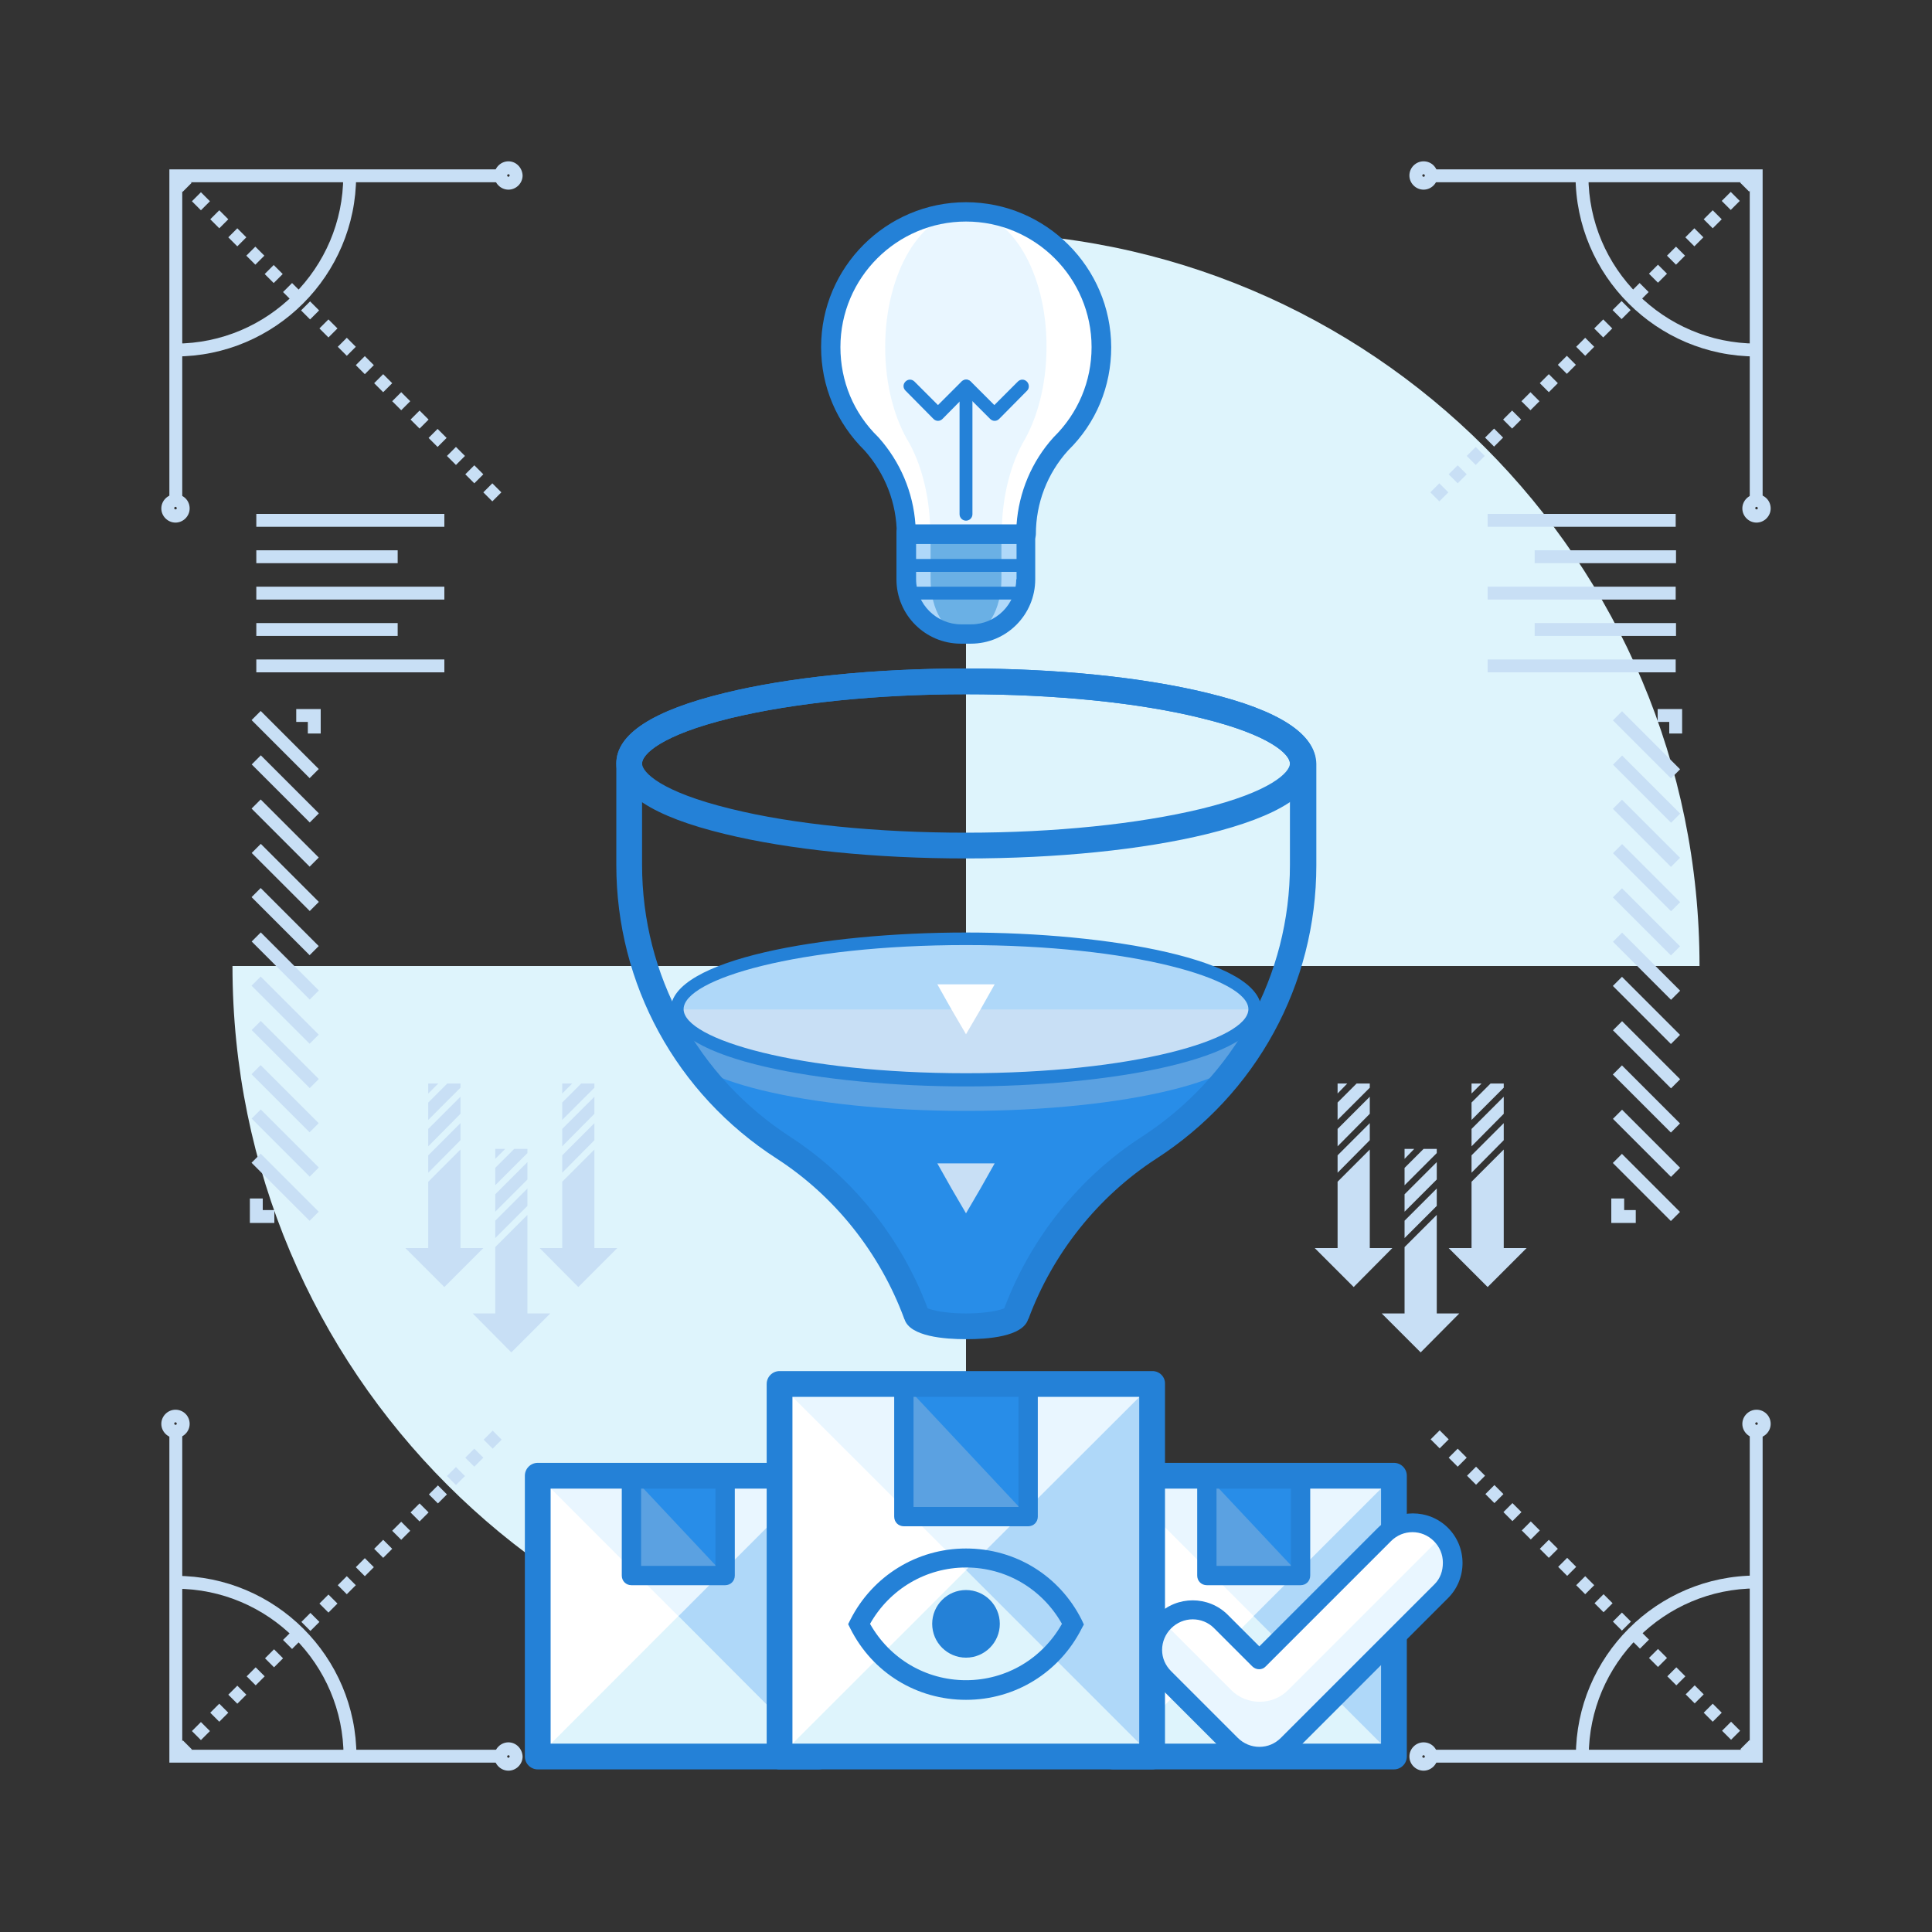 <?xml version="1.0" encoding="utf-8"?>
<!-- Generator: Adobe Illustrator 23.0.6, SVG Export Plug-In . SVG Version: 6.00 Build 0)  -->
<svg version="1.1" id="Layer_1" xmlns="http://www.w3.org/2000/svg" xmlns:xlink="http://www.w3.org/1999/xlink" x="0px" y="0px"
	 viewBox="0 0 600 600" style="enable-background:new 0 0 600 600;" xml:space="preserve">
<rect x="0" y="0" width="600" height="600" fill="#333333" stroke="none"/>
<style type="text/css">
	.st0{fill:#DEF4FC;}
	.st1{fill:#FFFFFF;}
	.st2{fill:#E9F6FF;}
	.st3{fill:#AFD8F9;}
	.st4{fill:#5BA1E1;}
	.st5{fill:#288DE8;}
	.st6{fill:#2481D7;}
	.st7{fill:#C8DFF5;}
	.st8{fill:#6AB0E5;}
</style>
<g>
	<g>
		<g>
			<path class="st0" d="M-4352,604.2L-4352,604.2l0,227.8l227.8,0C-4124.1,706.2-4226.2,604.1-4352,604.2z"/>
		</g>
	</g>
	<g>
		<g>
			<path class="st0" d="M-4352,832l-227.8,0c0,125.9,102,227.9,227.8,227.8L-4352,832z"/>
		</g>
	</g>
	<g>
		<g>
			<rect x="-4484.9" y="990.3" class="st1" width="87.2" height="87.2"/>
		</g>
	</g>
	<g>
		<g>
			<polygon class="st0" points="-4484.9,1077.5 -4397.8,1077.5 -4397.8,990.3 			"/>
		</g>
	</g>
	<g>
		<g>
			<polygon class="st2" points="-4484.9,990.3 -4397.8,1077.5 -4397.8,990.3 			"/>
		</g>
	</g>
	<g>
		<g>
			<polygon class="st3" points="-4441.3,1033.9 -4397.8,1077.5 -4397.8,990.3 			"/>
		</g>
	</g>
	<g>
		<g>
			<rect x="-4455.9" y="990.3" class="st4" width="29.1" height="31"/>
		</g>
	</g>
	<g>
		<g>
			<polygon class="st5" points="-4455.9,990.3 -4426.8,1021.3 -4426.8,990.3 			"/>
		</g>
	</g>
	<g>
		<g>
			<path class="st6" d="M-4426.8,987.3h-29.1c-1.7,0-3,1.3-3,3v31c0,1.7,1.3,3,3,3h29.1c1.7,0,3-1.3,3-3v-31
				C-4423.8,988.7-4425.1,987.3-4426.8,987.3z M-4429.8,1018.3h-23.1v-25h23.1V1018.3z"/>
		</g>
	</g>
	<g>
		<g>
			<path class="st6" d="M-4397.8,986.3h-87.2c-2.2,0-4,1.8-4,4v87.2c0,2.2,1.8,4,4,4h87.2c2.2,0,4-1.8,4-4v-87.2
				C-4393.8,988.1-4395.5,986.3-4397.8,986.3z M-4401.8,1073.5h-79.2v-79.2h79.2V1073.5z"/>
		</g>
	</g>
	<g>
		<g>
			<rect x="-4306.2" y="990.3" class="st1" width="87.2" height="87.2"/>
		</g>
	</g>
	<g>
		<g>
			<polygon class="st0" points="-4306.2,1077.5 -4219.1,1077.5 -4219.1,990.3 			"/>
		</g>
	</g>
	<g>
		<g>
			<polygon class="st2" points="-4306.2,990.3 -4219.1,1077.5 -4219.1,990.3 			"/>
		</g>
	</g>
	<g>
		<g>
			<polygon class="st3" points="-4262.7,1033.9 -4219.1,1077.5 -4219.1,990.3 			"/>
		</g>
	</g>
	<g>
		<g>
			<rect x="-4277.2" y="990.3" class="st4" width="29.1" height="31"/>
		</g>
	</g>
	<g>
		<g>
			<polygon class="st5" points="-4277.2,990.3 -4248.1,1021.3 -4248.1,990.3 			"/>
		</g>
	</g>
	<g>
		<g>
			<path class="st6" d="M-4248.1,987.3h-29.1c-1.7,0-3,1.3-3,3v31c0,1.7,1.3,3,3,3h29.1c1.7,0,3-1.3,3-3v-31
				C-4245.1,988.7-4246.5,987.3-4248.1,987.3z M-4251.1,1018.3h-23.1v-25h23.1V1018.3z"/>
		</g>
	</g>
	<g>
		<g>
			<path class="st6" d="M-4219.1,986.3h-87.2c-2.2,0-4,1.8-4,4v87.2c0,2.2,1.8,4,4,4h87.2c2.2,0,4-1.8,4-4v-87.2
				C-4215.1,988.1-4216.9,986.3-4219.1,986.3z M-4223.1,1073.5h-79.2v-79.2h79.2V1073.5z"/>
		</g>
	</g>
	<g>
		<g>
			<path class="st5" d="M-4446.5,845.5c8.4,17.6,21.6,32.5,37.9,43c18.8,12.2,33.3,30.3,41.2,51.6h0.1c0,2.1,6.9,3.8,15.4,3.8
				c8.5,0,15.4-1.7,15.4-3.8h0.1c7.9-21.3,22.4-39.4,41.2-51.7c16.3-10.5,29.4-25.4,37.8-43H-4446.5z"/>
		</g>
	</g>
	<g>
		<g>
			<path class="st6" d="M-4277.1,747.2c-20.1-4.9-46.7-7.6-74.9-7.6c-28.3,0-54.9,2.7-74.9,7.6c-22.4,5.5-33.7,12.8-33.7,21.9
				c0,9.1,11.3,16.5,33.7,21.9c20.1,4.9,46.7,7.6,74.9,7.6c28.3,0,54.9-2.7,74.9-7.6c22.4-5.5,33.7-12.8,33.7-21.9
				C-4243.4,760-4254.7,752.6-4277.1,747.2z M-4279,783.2c-19.5,4.7-45.4,7.4-73,7.4c-27.6,0-53.6-2.6-73-7.4
				c-21.8-5.3-27.6-11.4-27.6-14.1c0-2.8,5.8-8.8,27.6-14.1c19.5-4.7,45.4-7.4,73-7.4c27.6,0,53.6,2.6,73,7.4
				c21.8,5.3,27.6,11.4,27.6,14.1C-4251.4,771.8-4257.2,777.9-4279,783.2z"/>
		</g>
	</g>
	<g>
		<g>
			<path class="st4" d="M-4352,833.2c-49.6,0-89.7,9.8-89.7,21.9c0,12.1,40.2,21.9,89.7,21.9c49.6,0,89.7-9.8,89.7-21.9
				C-4262.3,843-4302.4,833.2-4352,833.2z"/>
		</g>
	</g>
	<g>
		<g>
			<path class="st3" d="M-4352,823.6c-49.6,0-89.7,9.8-89.7,21.9c0,12.1,40.2,21.9,89.7,21.9c49.6,0,89.7-9.8,89.7-21.9
				C-4262.3,833.4-4302.4,823.6-4352,823.6z"/>
		</g>
	</g>
	<g>
		<g>
			<path class="st7" d="M-4441.7,845.5c0,12.1,40.2,21.9,89.7,21.9c49.6,0,89.7-9.8,89.7-21.9H-4441.7z"/>
		</g>
	</g>
	<g>
		<g>
			<path class="st6" d="M-4277.1,747.2c-20.1-4.9-46.7-7.6-74.9-7.6c-28.3,0-54.9,2.7-74.9,7.6c-22.4,5.4-33.7,12.8-33.7,21.9v31.5
				c0,37,18.6,71.1,49.8,91.2c18.1,11.7,32.1,29.4,39.6,49.7c0,0.1,0,0.1,0.1,0.2c1.7,5.4,12.5,6.2,19.2,6.2s17.5-0.8,19.2-6.2
				c0,0,0-0.1,0.1-0.1c7.5-20.3,21.6-38,39.6-49.7c31.2-20.1,49.8-54.2,49.8-91.2v-31.5C-4243.4,760-4254.7,752.6-4277.1,747.2z
				 M-4251.4,800.6c0,34.2-17.2,65.8-46.1,84.5c-19.3,12.5-34.3,31.3-42.5,52.9c0,0.1-0.1,0.2-0.1,0.3c-1.4,0.6-5.4,1.6-11.9,1.6
				c-6.5,0-10.5-1-11.9-1.6c0-0.1-0.1-0.1-0.1-0.2c-8.1-21.6-23.2-40.4-42.5-53c-28.9-18.7-46.1-50.3-46.1-84.5v-31.5
				c0-2.8,5.8-8.8,27.6-14.1c19.5-4.7,45.4-7.4,73-7.4c27.6,0,53.6,2.6,73,7.4c21.8,5.3,27.6,11.4,27.6,14.1V800.6z"/>
		</g>
	</g>
	<g>
		<g>
			<path class="st6" d="M-4352,821.6c-44.5,0-91.7,8.4-91.7,23.9c0,15.5,47.3,23.9,91.7,23.9c44.5,0,91.7-8.4,91.7-23.9
				C-4260.3,830-4307.5,821.6-4352,821.6z M-4352,865.3c-51.7,0-87.7-10.5-87.7-19.9c0-9.4,36-19.9,87.7-19.9
				c51.7,0,87.7,10.5,87.7,19.9C-4264.3,854.9-4300.3,865.3-4352,865.3z"/>
		</g>
	</g>
	<g>
		<g>
			<path class="st1" d="M-4352,597.8c-23.2,0-42,18.8-42,42c0,11.8,4.8,22.4,12.6,30c6.7,7.5,10.8,17.3,10.8,28.1h37.2
				c0-10.8,4.1-20.6,10.8-28.1c7.8-7.6,12.6-18.2,12.6-30C-4310,616.6-4328.8,597.8-4352,597.8z"/>
		</g>
	</g>
	<g>
		<g>
			<path class="st2" d="M-4352,597.8c-13.8,0-25.1,18.8-25.1,42c0,11.8,2.9,22.4,7.6,30c4,7.5,6.4,17.3,6.4,28.1h22.2
				c0-10.8,2.4-20.6,6.4-28.1c4.6-7.6,7.5-18.2,7.5-30C-4326.9,616.6-4338.1,597.8-4352,597.8z"/>
		</g>
	</g>
	<g>
		<g>
			<path class="st3" d="M-4370.6,697.9c0-0.2,0-0.4,0-0.6v14.6c0,9.4,7.6,17,17,17h3.1c9.4,0,17-7.6,17-17v-14H-4370.6z"/>
		</g>
	</g>
	<g>
		<g>
			<path class="st8" d="M-4363,697.9c0-0.2,0-0.4,0-0.6v14.6c0,9.4,4.5,17,10.1,17h1.8c5.6,0,10.1-7.6,10.1-17v-14H-4363z"/>
		</g>
	</g>
	<g>
		<g>
			<path class="st6" d="M-4352,594.8c-24.8,0-45,20.2-45,45c0,12.2,4.8,23.5,13.5,32.1c6.4,7.2,10,16.4,10,26c0,1.7,1.3,3,3,3h37.2
				c1.7,0,3-1.3,3-3c0-9.6,3.5-18.8,10-26c8.7-8.5,13.4-19.9,13.4-32.1C-4307,615-4327.2,594.8-4352,594.8z M-4324.7,667.7
				c0,0-0.1,0.1-0.1,0.1c-6.8,7.5-10.8,17.1-11.5,27.1h-31.4c-0.7-10-4.7-19.5-11.5-27.1c0,0-0.1-0.1-0.1-0.1
				c-7.6-7.4-11.7-17.3-11.7-27.9c0-21.5,17.5-39,39-39c21.5,0,39,17.5,39,39C-4313,650.4-4317.2,660.3-4324.7,667.7z"/>
		</g>
	</g>
	<g>
		<g>
			<path class="st6" d="M-4333.4,694.9h-35.4c-0.5-0.4-1.1-0.6-1.8-0.6c-1.7,0-3,1.3-3,3v14.6c0,11.1,9,20,20,20h3.1
				c11.1,0,20-9,20-20v-14C-4330.4,696.3-4331.7,694.9-4333.4,694.9z M-4336.4,711.9c0,7.7-6.3,14-14,14h-3.1c-7.7,0-14-6.3-14-14
				v-11h31.2V711.9z"/>
		</g>
	</g>
	<g>
		<g>
			<path class="st6" d="M-4352,650.9c-1.1,0-2,0.9-2,2v38.8c0,1.1,0.9,2,2,2s2-0.9,2-2v-38.8C-4350,651.8-4350.9,650.9-4352,650.9z"
				/>
		</g>
	</g>
	<g>
		<g>
			<path class="st6" d="M-4350.6,650.5c-0.8-0.8-2-0.8-2.8,0l-7.3,7.3l-7.3-7.3c-0.8-0.8-2-0.8-2.8,0c-0.8,0.8-0.8,2,0,2.8l8.7,8.8
				c0.4,0.4,0.9,0.6,1.4,0.6s1-0.2,1.4-0.6l8.7-8.8C-4349.8,652.6-4349.8,651.3-4350.6,650.5z"/>
		</g>
	</g>
	<g>
		<g>
			<path class="st6" d="M-4333.1,650.5c-0.8-0.8-2-0.8-2.8,0l-7.3,7.3l-7.3-7.3c-0.8-0.8-2-0.8-2.8,0c-0.8,0.8-0.8,2,0,2.8l8.8,8.8
				c0.4,0.4,0.9,0.6,1.4,0.6h0c0.5,0,1-0.2,1.4-0.6l8.7-8.8C-4332.3,652.6-4332.3,651.3-4333.1,650.5z"/>
		</g>
	</g>
	<g>
		<g>
			<path class="st6" d="M-4335,705.6h-33.9c-1.1,0-2,0.9-2,2s0.9,2,2,2h33.9c1.1,0,2-0.9,2-2S-4333.9,705.6-4335,705.6z"/>
		</g>
	</g>
	<g>
		<g>
			<path class="st6" d="M-4335,714.2h-33.9c-1.1,0-2,0.9-2,2s0.9,2,2,2h33.9c1.1,0,2-0.9,2-2S-4333.9,714.2-4335,714.2z"/>
		</g>
	</g>
	<g>
		<g>
			<polygon class="st7" points="-4595.4,1075.4 -4595.4,976.5 -4599.4,976.5 -4599.4,1079.4 -4496.5,1079.4 -4496.5,1075.4 			"/>
		</g>
	</g>
	<g>
		<g>
			<path class="st7" d="M-4597.5,969.8c-2.4,0-4.4,2-4.4,4.4c0,2.4,2,4.4,4.4,4.4c2.4,0,4.4-2,4.4-4.4
				C-4593.1,971.7-4595.1,969.8-4597.5,969.8z M-4597.5,974.5c-0.2,0-0.4-0.2-0.4-0.4c0-0.2,0.2-0.4,0.4-0.4c0.2,0,0.4,0.2,0.4,0.4
				C-4597.1,974.4-4597.3,974.5-4597.5,974.5z"/>
		</g>
	</g>
	<g>
		<g>
			<path class="st7" d="M-4494.1,1073.1c-2.4,0-4.4,2-4.4,4.4c0,2.4,2,4.4,4.4,4.4c2.4,0,4.4-2,4.4-4.4
				C-4489.8,1075.1-4491.7,1073.1-4494.1,1073.1z M-4494.1,1077.9c-0.2,0-0.4-0.2-0.4-0.4c0-0.2,0.2-0.4,0.4-0.4
				c0.2,0,0.4,0.2,0.4,0.4C-4493.8,1077.7-4493.9,1077.9-4494.1,1077.9z"/>
		</g>
	</g>
	<g>
		<g>
			<path class="st7" d="M-4597.4,1021.4v4c28.7,0,52.1,23.4,52.1,52.1h4C-4541.3,1046.5-4566.5,1021.4-4597.4,1021.4z"/>
		</g>
	</g>
	<g>
		<g>
			<path class="st7" d="M-4575.4,1052.6l2.8,2.8l2.8-2.8l-2.8-2.8L-4575.4,1052.6z M-4569.8,1047l2.8,2.8l2.8-2.8l-2.8-2.8
				L-4569.8,1047z M-4558.4,1035.7l2.8,2.8l2.8-2.8l-2.8-2.8L-4558.4,1035.7z M-4564.1,1041.3l2.8,2.8l2.8-2.8l-2.8-2.8
				L-4564.1,1041.3z M-4592.4,1069.6l2.8,2.8l2.8-2.8l-2.8-2.8L-4592.4,1069.6z M-4581.1,1058.3l2.8,2.8l2.8-2.8l-2.8-2.8
				L-4581.1,1058.3z M-4597.6,1074.9l2.8,2.8l2.4-2.4l-2.8-2.8L-4597.6,1074.9z M-4552.8,1030l2.8,2.8l2.8-2.8l-2.8-2.8
				L-4552.8,1030z M-4586.7,1063.9l2.8,2.8l2.8-2.8l-2.8-2.8L-4586.7,1063.9z M-4513.2,990.4l2.8,2.8l2.8-2.8l-2.8-2.8
				L-4513.2,990.4z M-4507.5,984.7l2.8,2.8l2.8-2.8l-2.8-2.8L-4507.5,984.7z M-4499,976.3l-2.8,2.8l2.8,2.8l2.8-2.8L-4499,976.3z
				 M-4518.8,996.1l2.8,2.8l2.8-2.8l-2.8-2.8L-4518.8,996.1z M-4547.1,1024.3l2.8,2.8l2.8-2.8l-2.8-2.8L-4547.1,1024.3z
				 M-4524.5,1001.7l2.8,2.8l2.8-2.8l-2.8-2.8L-4524.5,1001.7z M-4535.8,1013l2.8,2.8l2.8-2.8l-2.8-2.8L-4535.8,1013z
				 M-4541.5,1018.7l2.8,2.8l2.8-2.8l-2.8-2.8L-4541.5,1018.7z M-4530.2,1007.4l2.8,2.8l2.8-2.8l-2.8-2.8L-4530.2,1007.4z"/>
		</g>
	</g>
	<g>
		<g>
			<polygon class="st7" points="-4207.5,584.6 -4207.5,588.6 -4108.6,588.6 -4108.6,687.5 -4104.6,687.5 -4104.6,584.6 			"/>
		</g>
	</g>
	<g>
		<g>
			<path class="st7" d="M-4106.5,685.5c-2.4,0-4.4,2-4.4,4.4c0,2.4,2,4.4,4.4,4.4c2.4,0,4.4-2,4.4-4.4
				C-4102.1,687.4-4104.1,685.5-4106.5,685.5z M-4106.5,690.2c-0.2,0-0.4-0.2-0.4-0.4c0-0.2,0.2-0.4,0.4-0.4c0.2,0,0.4,0.2,0.4,0.4
				C-4106.1,690.1-4106.3,690.2-4106.5,690.2z"/>
		</g>
	</g>
	<g>
		<g>
			<path class="st7" d="M-4209.9,582.1c-2.4,0-4.4,2-4.4,4.4c0,2.4,2,4.4,4.4,4.4c2.4,0,4.4-2,4.4-4.4
				C-4205.5,584.1-4207.4,582.1-4209.9,582.1z M-4209.9,586.9c-0.2,0-0.4-0.2-0.4-0.4c0-0.2,0.2-0.4,0.4-0.4c0.2,0,0.4,0.2,0.4,0.4
				S-4209.6,586.9-4209.9,586.9z"/>
		</g>
	</g>
	<g>
		<g>
			<path class="st7" d="M-4158.7,586.6h-4c0,30.9,25.2,56.1,56.1,56.1v-4C-4135.3,638.6-4158.7,615.3-4158.7,586.6z"/>
		</g>
	</g>
	<g>
		<g>
			<path class="st7" d="M-4185.2,662.3l2.8,2.8l2.8-2.8l-2.8-2.8L-4185.2,662.3z M-4179.5,656.6l2.8,2.8l2.8-2.8l-2.8-2.8
				L-4179.5,656.6z M-4162.5,639.7l2.8,2.8l2.8-2.8l-2.8-2.8L-4162.5,639.7z M-4173.8,651l2.8,2.8l2.8-2.8l-2.8-2.8L-4173.8,651z
				 M-4196.5,673.6l2.8,2.8l2.8-2.8l-2.8-2.8L-4196.5,673.6z M-4207.8,684.9l2.8,2.8l2.8-2.8l-2.8-2.8L-4207.8,684.9z
				 M-4202.1,679.3l2.8,2.8l2.8-2.8l-2.8-2.8L-4202.1,679.3z M-4190.8,667.9l2.8,2.8l2.8-2.8l-2.8-2.8L-4190.8,667.9z
				 M-4168.2,645.3l2.8,2.8l2.8-2.8l-2.8-2.8L-4168.2,645.3z M-4117.3,594.4l2.8,2.8l2.8-2.8l-2.8-2.8L-4117.3,594.4z
				 M-4128.6,605.7l2.8,2.8l2.8-2.8l-2.8-2.8L-4128.6,605.7z M-4122.9,600.1l2.8,2.8l2.8-2.8l-2.8-2.8L-4122.9,600.1z
				 M-4109.2,586.3l-2.4,2.4l2.8,2.8l2.4-2.4L-4109.2,586.3z M-4151.2,628.3l2.8,2.8l2.8-2.8l-2.8-2.8L-4151.2,628.3z
				 M-4145.6,622.7l2.8,2.8l2.8-2.8l-2.8-2.8L-4145.6,622.7z M-4134.3,611.4l2.8,2.8l2.8-2.8l-2.8-2.8L-4134.3,611.4z M-4156.9,634
				l2.8,2.8l2.8-2.8l-2.8-2.8L-4156.9,634z M-4139.9,617l2.8,2.8l2.8-2.8l-2.8-2.8L-4139.9,617z"/>
		</g>
	</g>
	<g>
		<g>
			<polygon class="st7" points="-4108.6,976.5 -4108.6,1075.4 -4207.5,1075.4 -4207.5,1079.4 -4104.6,1079.4 -4104.6,976.5 			"/>
		</g>
	</g>
	<g>
		<g>
			<path class="st7" d="M-4209.9,1073.1c-2.4,0-4.4,2-4.4,4.4c0,2.4,2,4.4,4.4,4.4c2.4,0,4.4-2,4.4-4.4
				C-4205.5,1075.1-4207.4,1073.1-4209.9,1073.1z M-4209.9,1077.9c-0.2,0-0.4-0.2-0.4-0.4c0-0.2,0.2-0.4,0.4-0.4
				c0.2,0,0.4,0.2,0.4,0.4C-4209.5,1077.7-4209.6,1077.9-4209.9,1077.9z"/>
		</g>
	</g>
	<g>
		<g>
			<path class="st7" d="M-4106.5,969.8c-2.4,0-4.4,2-4.4,4.4c0,2.4,2,4.4,4.4,4.4c2.4,0,4.4-2,4.4-4.4
				C-4102.1,971.7-4104.1,969.8-4106.5,969.8z M-4106.5,974.5c-0.2,0-0.4-0.2-0.4-0.4c0-0.2,0.2-0.4,0.4-0.4c0.2,0,0.4,0.2,0.4,0.4
				C-4106.1,974.4-4106.3,974.5-4106.5,974.5z"/>
		</g>
	</g>
	<g>
		<g>
			<path class="st7" d="M-4162.6,1077.4h4c0-28.7,23.4-52.1,52.1-52.1v-4C-4137.5,1021.3-4162.6,1046.5-4162.6,1077.4z"/>
		</g>
	</g>
	<g>
		<g>
			<path class="st7" d="M-4173.8,1013l2.8,2.8l2.8-2.8l-2.8-2.8L-4173.8,1013z M-4176.6,1004.5l-2.8,2.8l2.8,2.8l2.8-2.8
				L-4176.6,1004.5z M-4159.7,1021.5l-2.8,2.8l2.8,2.8l2.8-2.8L-4159.7,1021.5z M-4165.3,1015.8l-2.8,2.8l2.8,2.8l2.8-2.8
				L-4165.3,1015.8z M-4182.3,998.8l-2.8,2.8l2.8,2.8l2.8-2.8L-4182.3,998.8z M-4199.3,981.9l-2.8,2.8l2.8,2.8l2.8-2.8
				L-4199.3,981.9z M-4187.9,993.2l-2.8,2.8l2.8,2.8l2.8-2.8L-4187.9,993.2z M-4204.9,976.2l-2.8,2.8l2.8,2.8l2.8-2.8L-4204.9,976.2
				z M-4193.6,987.5l-2.8,2.8l2.8,2.8l2.8-2.8L-4193.6,987.5z M-4108.7,1072.4l-2.8,2.8l2.4,2.4l2.8-2.8L-4108.7,1072.4z
				 M-4131.4,1049.8l-2.8,2.8l2.8,2.8l2.8-2.8L-4131.4,1049.8z M-4125.7,1055.4l-2.8,2.8l2.8,2.8l2.8-2.8L-4125.7,1055.4z
				 M-4122.9,1063.9l2.8,2.8l2.8-2.8l-2.8-2.8L-4122.9,1063.9z M-4114.4,1066.7l-2.8,2.8l2.8,2.8l2.8-2.8L-4114.4,1066.7z
				 M-4148.3,1032.8l-2.8,2.8l2.8,2.8l2.8-2.8L-4148.3,1032.8z M-4154,1027.1l-2.8,2.8l2.8,2.8l2.8-2.8L-4154,1027.1z
				 M-4139.9,1046.9l2.8,2.8l2.8-2.8l-2.8-2.8L-4139.9,1046.9z M-4142.7,1038.4l-2.8,2.8l2.8,2.8l2.8-2.8L-4142.7,1038.4z"/>
		</g>
	</g>
	<g>
		<g>
			<polygon class="st7" points="-4599.4,584.6 -4599.4,687.5 -4595.4,687.5 -4595.4,588.6 -4496.5,588.6 -4496.5,584.6 			"/>
		</g>
	</g>
	<g>
		<g>
			<path class="st7" d="M-4494.1,582.1c-2.4,0-4.4,2-4.4,4.4c0,2.4,2,4.4,4.4,4.4c2.4,0,4.4-2,4.4-4.4
				C-4489.8,584.1-4491.7,582.1-4494.1,582.1z M-4494.1,586.9c-0.2,0-0.4-0.2-0.4-0.4c0-0.2,0.2-0.4,0.4-0.4c0.2,0,0.4,0.2,0.4,0.4
				C-4493.8,586.7-4493.9,586.9-4494.1,586.9z"/>
		</g>
	</g>
	<g>
		<g>
			<path class="st7" d="M-4597.5,685.5c-2.4,0-4.4,2-4.4,4.4c0,2.4,2,4.4,4.4,4.4c2.4,0,4.4-2,4.4-4.4
				C-4593.1,687.4-4595.1,685.5-4597.5,685.5z M-4597.5,690.2c-0.2,0-0.4-0.2-0.4-0.4c0-0.2,0.2-0.4,0.4-0.4s0.4,0.2,0.4,0.4
				C-4597.1,690.1-4597.3,690.2-4597.5,690.2z"/>
		</g>
	</g>
	<g>
		<g>
			<path class="st7" d="M-4545.4,586.6c0,28.7-23.4,52.1-52.1,52.1v4c30.9,0,56.1-25.2,56.1-56.1H-4545.4z"/>
		</g>
	</g>
	<g>
		<g>
			<path class="st7" d="M-4594.9,586.4l-2.8,2.8l2.4,2.4l2.8-2.8L-4594.9,586.4z M-4575.5,611.4l2.8,2.8l2.8-2.8l-2.8-2.8
				L-4575.5,611.4z M-4567,614.3l-2.8,2.8l2.8,2.8l2.8-2.8L-4567,614.3z M-4555.7,625.6l-2.8,2.8l2.8,2.8l2.8-2.8L-4555.7,625.6z
				 M-4561.3,619.9l-2.8,2.8l2.8,2.8l2.8-2.8L-4561.3,619.9z M-4592.4,594.5l2.8,2.8l2.8-2.8l-2.8-2.8L-4592.4,594.5z
				 M-4583.9,597.3l-2.8,2.8l2.8,2.8l2.8-2.8L-4583.9,597.3z M-4550,631.2l-2.8,2.8l2.8,2.8l2.8-2.8L-4550,631.2z M-4578.3,602.9
				l-2.8,2.8l2.8,2.8l2.8-2.8L-4578.3,602.9z M-4510.4,670.8l-2.8,2.8l2.8,2.8l2.8-2.8L-4510.4,670.8z M-4504.7,676.5l-2.8,2.8
				l2.8,2.8l2.8-2.8L-4504.7,676.5z M-4499.1,682.1l-2.8,2.8l2.8,2.8l2.8-2.8L-4499.1,682.1z M-4544.3,636.9l-2.8,2.8l2.8,2.8
				l2.8-2.8L-4544.3,636.9z M-4516.1,665.2l-2.8,2.8l2.8,2.8l2.8-2.8L-4516.1,665.2z M-4533,648.2l-2.8,2.8l2.8,2.8l2.8-2.8
				L-4533,648.2z M-4541.5,645.4l2.8,2.8l2.8-2.8l-2.8-2.8L-4541.5,645.4z M-4521.7,659.5l-2.8,2.8l2.8,2.8l2.8-2.8L-4521.7,659.5z
				 M-4527.4,653.8l-2.8,2.8l2.8,2.8l2.8-2.8L-4527.4,653.8z"/>
		</g>
	</g>
	<g>
		<g>
			
				<rect x="-4565.4" y="750.5" transform="matrix(0.707 -0.707 0.707 0.707 -1876.329 -3003.303)" class="st7" width="4" height="25.5"/>
		</g>
	</g>
	<g>
		<g>
			
				<rect x="-4565.4" y="764.3" transform="matrix(0.707 -0.707 0.707 0.707 -1886.013 -2999.247)" class="st7" width="4" height="25.5"/>
		</g>
	</g>
	<g>
		<g>
			
				<rect x="-4565.4" y="778" transform="matrix(0.707 -0.707 0.707 0.707 -1895.736 -2995.22)" class="st7" width="4" height="25.5"/>
		</g>
	</g>
	<g>
		<g>
			
				<rect x="-4565.4" y="791.8" transform="matrix(0.707 -0.707 0.707 0.707 -1905.46 -2991.192)" class="st7" width="4" height="25.5"/>
		</g>
	</g>
	<g>
		<g>
			
				<rect x="-4565.4" y="805.5" transform="matrix(0.707 -0.707 0.707 0.707 -1915.143 -2987.135)" class="st7" width="4" height="25.5"/>
		</g>
	</g>
	<g>
		<g>
			
				<rect x="-4565.4" y="819.3" transform="matrix(0.707 -0.707 0.707 0.707 -1924.866 -2983.108)" class="st7" width="4" height="25.5"/>
		</g>
	</g>
	<g>
		<g>
			
				<rect x="-4565.4" y="833" transform="matrix(0.707 -0.707 0.707 0.707 -1934.672 -2979.137)" class="st7" width="4" height="25.5"/>
		</g>
	</g>
	<g>
		<g>
			
				<rect x="-4565.4" y="846.8" transform="matrix(0.707 -0.707 0.707 0.707 -1944.355 -2975.081)" class="st7" width="4" height="25.5"/>
		</g>
	</g>
	<g>
		<g>
			
				<rect x="-4565.4" y="860.5" transform="matrix(0.707 -0.707 0.707 0.707 -1954.121 -2971.081)" class="st7" width="4" height="25.5"/>
		</g>
	</g>
	<g>
		<g>
			
				<rect x="-4565.4" y="874.3" transform="matrix(0.707 -0.707 0.707 0.707 -1963.762 -2966.997)" class="st7" width="4" height="25.5"/>
		</g>
	</g>
	<g>
		<g>
			
				<rect x="-4565.4" y="888" transform="matrix(0.707 -0.707 0.707 0.707 -1973.527 -2962.998)" class="st7" width="4" height="25.5"/>
		</g>
	</g>
	<g>
		<g>
			<polygon class="st7" points="-4552.4,752.2 -4560,752.2 -4560,756.2 -4556.4,756.2 -4556.4,759.8 -4552.4,759.8 			"/>
		</g>
	</g>
	<g>
		<g>
			<polygon class="st7" points="-4570.4,907.8 -4570.4,904.2 -4574.4,904.2 -4574.4,911.8 -4566.8,911.8 -4566.8,907.8 			"/>
		</g>
	</g>
	<g>
		<g>
			
				<rect x="-4142.6" y="750.5" transform="matrix(0.707 -0.707 0.707 0.707 -1752.48 -2704.309)" class="st7" width="4" height="25.5"/>
		</g>
	</g>
	<g>
		<g>
			
				<rect x="-4142.6" y="764.3" transform="matrix(0.707 -0.707 0.707 0.707 -1762.167 -2700.256)" class="st7" width="4" height="25.5"/>
		</g>
	</g>
	<g>
		<g>
			
				<rect x="-4142.6" y="778" transform="matrix(0.707 -0.707 0.707 0.707 -1771.89 -2696.229)" class="st7" width="4" height="25.5"/>
		</g>
	</g>
	<g>
		<g>
			
				<rect x="-4142.6" y="791.8" transform="matrix(0.707 -0.707 0.707 0.707 -1781.614 -2692.201)" class="st7" width="4" height="25.5"/>
		</g>
	</g>
	<g>
		<g>
			
				<rect x="-4142.6" y="805.5" transform="matrix(0.707 -0.707 0.707 0.707 -1791.3 -2688.148)" class="st7" width="4" height="25.5"/>
		</g>
	</g>
	<g>
		<g>
			
				<rect x="-4142.6" y="819.3" transform="matrix(0.707 -0.707 0.707 0.707 -1801.023 -2684.121)" class="st7" width="4" height="25.5"/>
		</g>
	</g>
	<g>
		<g>
			
				<rect x="-4142.6" y="833" transform="matrix(0.707 -0.707 0.707 0.707 -1810.822 -2680.143)" class="st7" width="4" height="25.5"/>
		</g>
	</g>
	<g>
		<g>
			
				<rect x="-4142.6" y="846.8" transform="matrix(0.707 -0.707 0.707 0.707 -1820.509 -2676.09)" class="st7" width="4" height="25.5"/>
		</g>
	</g>
	<g>
		<g>
			
				<rect x="-4142.6" y="860.5" transform="matrix(0.707 -0.707 0.707 0.707 -1830.272 -2672.087)" class="st7" width="4" height="25.5"/>
		</g>
	</g>
	<g>
		<g>
			
				<rect x="-4142.6" y="874.3" transform="matrix(0.707 -0.707 0.707 0.707 -1839.919 -2668.01)" class="st7" width="4" height="25.5"/>
		</g>
	</g>
	<g>
		<g>
			
				<rect x="-4142.6" y="888" transform="matrix(0.707 -0.707 0.707 0.707 -1849.681 -2664.007)" class="st7" width="4" height="25.5"/>
		</g>
	</g>
	<g>
		<g>
			<polygon class="st7" points="-4137.2,752.2 -4137.2,756.2 -4133.6,756.2 -4133.6,759.8 -4129.6,759.8 -4129.6,752.2 			"/>
		</g>
	</g>
	<g>
		<g>
			<polygon class="st7" points="-4147.6,907.8 -4147.6,904.2 -4151.6,904.2 -4151.6,911.8 -4144,911.8 -4144,907.8 			"/>
		</g>
	</g>
	<g>
		<g>
			<rect x="-4409.9" y="961.8" class="st1" width="115.7" height="115.7"/>
		</g>
	</g>
	<g>
		<g>
			<polygon class="st0" points="-4409.9,1077.5 -4294.1,1077.5 -4294.1,961.8 			"/>
		</g>
	</g>
	<g>
		<g>
			<polygon class="st2" points="-4409.9,961.8 -4294.1,1077.5 -4294.1,961.8 			"/>
		</g>
	</g>
	<g>
		<g>
			<polygon class="st3" points="-4352,1019.6 -4294.1,1077.5 -4294.1,961.8 			"/>
		</g>
	</g>
	<g>
		<g>
			<rect x="-4371.3" y="961.8" class="st4" width="38.6" height="41.2"/>
		</g>
	</g>
	<g>
		<g>
			<polygon class="st5" points="-4371.3,961.8 -4332.7,1003 -4332.7,961.8 			"/>
		</g>
	</g>
	<g>
		<g>
			<path class="st6" d="M-4332.7,958.8h-38.6c-1.7,0-3,1.3-3,3v41.2c0,1.7,1.3,3,3,3h38.6c1.7,0,3-1.3,3-3v-41.2
				C-4329.7,960.1-4331,958.8-4332.7,958.8z M-4335.7,1000h-32.6v-35.2h32.6V1000z"/>
		</g>
	</g>
	<g>
		<g>
			<path class="st6" d="M-4294.1,957.8h-115.7c-2.2,0-4,1.8-4,4v115.7c0,2.2,1.8,4,4,4h115.7c2.2,0,4-1.8,4-4V961.8
				C-4290.1,959.6-4291.9,957.8-4294.1,957.8z M-4298.1,1073.5h-107.7V965.8h107.7V1073.5z"/>
		</g>
	</g>
	<g>
		<g>
			<polygon class="st7" points="-4492.3,888.8 -4498.2,894.7 -4498.2,900.1 -4488.2,890.1 -4488.2,888.8 			"/>
		</g>
	</g>
	<g>
		<g>
			<polygon class="st7" points="-4498.2,888.8 -4498.2,891.9 -4495.1,888.8 			"/>
		</g>
	</g>
	<g>
		<g>
			<polygon class="st7" points="-4498.2,902.9 -4498.2,908.3 -4488.2,898.3 -4488.2,892.9 			"/>
		</g>
	</g>
	<g>
		<g>
			<polygon class="st7" points="-4488.2,939.9 -4488.2,909.3 -4498.2,919.3 -4498.2,939.9 -4505.2,939.9 -4493.2,952 -4481.1,939.9 
							"/>
		</g>
	</g>
	<g>
		<g>
			<polygon class="st7" points="-4498.2,911.1 -4498.2,916.5 -4488.2,906.5 -4488.2,901.1 			"/>
		</g>
	</g>
	<g>
		<g>
			<polygon class="st7" points="-4513.1,868.5 -4519,874.4 -4519,879.8 -4509,869.8 -4509,868.5 			"/>
		</g>
	</g>
	<g>
		<g>
			<polygon class="st7" points="-4519,868.5 -4519,871.6 -4515.9,868.5 			"/>
		</g>
	</g>
	<g>
		<g>
			<polygon class="st7" points="-4519,882.6 -4519,888 -4509,877.9 -4509,872.6 			"/>
		</g>
	</g>
	<g>
		<g>
			<polygon class="st7" points="-4509,919.6 -4509,889 -4519,899 -4519,919.6 -4526.1,919.6 -4514,931.7 -4501.9,919.6 			"/>
		</g>
	</g>
	<g>
		<g>
			<polygon class="st7" points="-4519,890.8 -4519,896.2 -4509,886.1 -4509,880.8 			"/>
		</g>
	</g>
	<g>
		<g>
			<polygon class="st7" points="-4471.5,868.5 -4477.4,874.4 -4477.4,879.8 -4467.4,869.8 -4467.4,868.5 			"/>
		</g>
	</g>
	<g>
		<g>
			<polygon class="st7" points="-4477.4,868.5 -4477.4,871.6 -4474.3,868.5 			"/>
		</g>
	</g>
	<g>
		<g>
			<polygon class="st7" points="-4477.4,882.6 -4477.4,888 -4467.4,877.9 -4467.4,872.6 			"/>
		</g>
	</g>
	<g>
		<g>
			<polygon class="st7" points="-4467.4,919.6 -4467.4,889 -4477.4,899 -4477.4,919.6 -4484.4,919.6 -4472.4,931.7 -4460.3,919.6 
							"/>
		</g>
	</g>
	<g>
		<g>
			<polygon class="st7" points="-4477.4,890.8 -4477.4,896.2 -4467.4,886.1 -4467.4,880.8 			"/>
		</g>
	</g>
	<g>
		<g>
			<polygon class="st7" points="-4209.9,888.8 -4215.8,894.7 -4215.8,900.1 -4205.8,890.1 -4205.8,888.8 			"/>
		</g>
	</g>
	<g>
		<g>
			<polygon class="st7" points="-4215.8,888.8 -4215.8,891.9 -4212.8,888.8 			"/>
		</g>
	</g>
	<g>
		<g>
			<polygon class="st7" points="-4215.8,902.9 -4215.8,908.3 -4205.8,898.3 -4205.8,892.9 			"/>
		</g>
	</g>
	<g>
		<g>
			<polygon class="st7" points="-4205.8,939.9 -4205.8,909.3 -4215.8,919.3 -4215.8,939.9 -4222.9,939.9 -4210.8,952 -4198.8,939.9 
							"/>
		</g>
	</g>
	<g>
		<g>
			<polygon class="st7" points="-4215.8,911.1 -4215.8,916.5 -4205.8,906.5 -4205.8,901.1 			"/>
		</g>
	</g>
	<g>
		<g>
			<polygon class="st7" points="-4230.7,868.5 -4236.6,874.4 -4236.6,879.8 -4226.6,869.8 -4226.6,868.5 			"/>
		</g>
	</g>
	<g>
		<g>
			<polygon class="st7" points="-4236.6,868.5 -4236.6,871.6 -4233.6,868.5 			"/>
		</g>
	</g>
	<g>
		<g>
			<polygon class="st7" points="-4236.6,882.6 -4236.6,888 -4226.6,877.9 -4226.6,872.6 			"/>
		</g>
	</g>
	<g>
		<g>
			<polygon class="st7" points="-4226.6,919.6 -4226.6,889 -4236.6,899 -4236.6,919.6 -4243.7,919.6 -4231.6,931.7 -4219.6,919.6 
							"/>
		</g>
	</g>
	<g>
		<g>
			<polygon class="st7" points="-4236.6,890.8 -4236.6,896.2 -4226.6,886.1 -4226.6,880.8 			"/>
		</g>
	</g>
	<g>
		<g>
			<polygon class="st7" points="-4189.1,868.5 -4195,874.4 -4195,879.8 -4185,869.8 -4185,868.5 			"/>
		</g>
	</g>
	<g>
		<g>
			<polygon class="st7" points="-4195,868.5 -4195,871.6 -4191.9,868.5 			"/>
		</g>
	</g>
	<g>
		<g>
			<polygon class="st7" points="-4195,882.6 -4195,888 -4185,877.9 -4185,872.6 			"/>
		</g>
	</g>
	<g>
		<g>
			<polygon class="st7" points="-4185,919.6 -4185,889 -4195,899 -4195,919.6 -4202.1,919.6 -4190,931.7 -4177.9,919.6 			"/>
		</g>
	</g>
	<g>
		<g>
			<polygon class="st7" points="-4195,890.8 -4195,896.2 -4185,886.1 -4185,880.8 			"/>
		</g>
	</g>
	<g>
		<g>
			<polygon class="st7" points="-4360.9,893.3 -4356.5,901.1 -4352,908.8 -4347.5,901.1 -4343.1,893.3 			"/>
		</g>
	</g>
	<g>
		<g>
			<polygon class="st1" points="-4360.9,837.7 -4356.5,845.5 -4352,853.2 -4347.5,845.5 -4343.1,837.7 			"/>
		</g>
	</g>
	<g>
		<g>
			<path class="st6" d="M-4316.1,1035c-6.9-13.7-20.6-22.1-35.9-22.1c-15.2,0-29,8.5-35.9,22.1l-0.7,1.4l0.7,1.4
				c6.9,13.7,20.6,22.1,35.9,22.1c15.3,0,29-8.5,35.9-22.1l0.7-1.3L-4316.1,1035z M-4352,1053.8c-12.5,0-23.7-6.7-29.8-17.5
				c6.1-10.8,17.4-17.5,29.8-17.5c12.5,0,23.7,6.7,29.8,17.5C-4328.3,1047.1-4339.5,1053.8-4352,1053.8z"/>
		</g>
	</g>
	<g>
		<g>
			<path class="st6" d="M-4352,1028.8c-4.1,0-7.5,3.3-7.5,7.5c0,4.1,3.3,7.5,7.5,7.5c4.1,0,7.5-3.3,7.5-7.5
				C-4344.5,1032.2-4347.9,1028.8-4352,1028.8z"/>
		</g>
	</g>
	<g>
		<g>
			<path class="st6" d="M-4352,1025.8c-5.8,0-10.5,4.7-10.5,10.5c0,5.8,4.7,10.5,10.5,10.5c5.8,0,10.5-4.7,10.5-10.5
				C-4341.5,1030.5-4346.2,1025.8-4352,1025.8z M-4352,1040.8c-2.5,0-4.5-2-4.5-4.5c0-2.5,2-4.5,4.5-4.5c2.5,0,4.5,2,4.5,4.5
				C-4347.5,1038.8-4349.5,1040.8-4352,1040.8z"/>
		</g>
	</g>
	<g>
		<g>
			<path class="st2" d="M-4204.4,1008.6c-4.8-4.8-12.7-4.8-17.6,0l-38.9,38.9l-11.9-11.9c-4.8-4.8-12.7-4.8-17.5,0
				c-4.8,4.8-4.8,12.7,0,17.5l20.7,20.7c2.4,2.4,5.6,3.6,8.8,3.6c3.2,0,6.4-1.2,8.8-3.6l47.7-47.7
				C-4199.6,1021.3-4199.6,1013.4-4204.4,1008.6z"/>
		</g>
	</g>
	<g>
		<g>
			<path class="st1" d="M-4204.4,1008.6c-4.8-4.8-12.7-4.8-17.6,0l-38.9,38.9l-11.9-11.9c-4.8-4.8-12.7-4.8-17.5,0
				c-0.1,0.1-0.2,0.2-0.3,0.3c0.1,0.1,0.2,0.2,0.3,0.3l20.7,20.7c2.4,2.4,5.6,3.6,8.8,3.6c3.2,0,6.4-1.2,8.8-3.6l47.7-47.7
				c0.1-0.1,0.2-0.2,0.3-0.3C-4204.2,1008.8-4204.3,1008.7-4204.4,1008.6z"/>
		</g>
	</g>
	<g>
		<g>
			<path class="st6" d="M-4202.3,1006.5c-6-6-15.8-6-21.8,0l-36.8,36.8l-9.8-9.8c-6-6-15.8-6-21.8,0c-2.9,2.9-4.5,6.8-4.5,10.9
				s1.6,8,4.5,10.9l20.7,20.7c2.9,2.9,6.8,4.5,10.9,4.5s8-1.6,10.9-4.5l47.7-47.7c2.9-2.9,4.5-6.8,4.5-10.9
				C-4197.8,1013.3-4199.4,1009.4-4202.3,1006.5z M-4206.5,1024l-47.7,47.7c-1.8,1.8-4.1,2.8-6.7,2.8s-4.9-1-6.7-2.8l-20.7-20.7
				c-1.8-1.8-2.8-4.1-2.8-6.6c0-2.5,1-4.9,2.8-6.7c1.8-1.8,4.2-2.8,6.7-2.8c2.4,0,4.8,0.9,6.6,2.7l11.9,11.9c1.2,1.2,3.1,1.2,4.2,0
				l38.9-38.9c3.7-3.7,9.6-3.7,13.3,0c1.8,1.8,2.8,4.1,2.8,6.7S-4204.7,1022.2-4206.5,1024z"/>
		</g>
	</g>
	<g>
		<g>
			<rect x="-4572.4" y="691.6" class="st7" width="58.4" height="4"/>
		</g>
	</g>
	<g>
		<g>
			<rect x="-4572.4" y="702.9" class="st7" width="43.9" height="4"/>
		</g>
	</g>
	<g>
		<g>
			<rect x="-4572.4" y="714.2" class="st7" width="58.4" height="4"/>
		</g>
	</g>
	<g>
		<g>
			<rect x="-4572.4" y="725.5" class="st7" width="43.9" height="4"/>
		</g>
	</g>
	<g>
		<g>
			<rect x="-4572.4" y="736.8" class="st7" width="58.4" height="4"/>
		</g>
	</g>
	<g>
		<g>
			<rect x="-4190" y="691.6" class="st7" width="58.4" height="4"/>
		</g>
	</g>
	<g>
		<g>
			<rect x="-4175.4" y="702.9" class="st7" width="43.9" height="4"/>
		</g>
	</g>
	<g>
		<g>
			<rect x="-4190" y="714.2" class="st7" width="58.4" height="4"/>
		</g>
	</g>
	<g>
		<g>
			<rect x="-4175.4" y="725.5" class="st7" width="43.9" height="4"/>
		</g>
	</g>
	<g>
		<g>
			<rect x="-4190" y="736.8" class="st7" width="58.4" height="4"/>
		</g>
	</g>
</g>
<g>
	<g>
		<g>
			<path class="st0" d="M300,72.2L300,72.2l0,227.8l227.8,0C527.9,174.2,425.8,72.1,300,72.2z"/>
		</g>
	</g>
	<g>
		<g>
			<path class="st0" d="M300,300l-227.8,0c0,125.9,102,227.9,227.8,227.8L300,300z"/>
		</g>
	</g>
	<g>
		<g>
			<rect x="167.1" y="458.3" class="st1" width="87.2" height="87.2"/>
		</g>
	</g>
	<g>
		<g>
			<polygon class="st0" points="167.1,545.5 254.2,545.5 254.2,458.3 			"/>
		</g>
	</g>
	<g>
		<g>
			<polygon class="st2" points="167.1,458.3 254.2,545.5 254.2,458.3 			"/>
		</g>
	</g>
	<g>
		<g>
			<polygon class="st3" points="210.7,501.9 254.2,545.5 254.2,458.3 			"/>
		</g>
	</g>
	<g>
		<g>
			<rect x="196.1" y="458.3" class="st4" width="29.1" height="31"/>
		</g>
	</g>
	<g>
		<g>
			<polygon class="st5" points="196.1,458.3 225.2,489.3 225.2,458.3 			"/>
		</g>
	</g>
	<g>
		<g>
			<path class="st6" d="M225.2,455.3h-29.1c-1.7,0-3,1.3-3,3v31c0,1.7,1.3,3,3,3h29.1c1.7,0,3-1.3,3-3v-31
				C228.2,456.7,226.9,455.3,225.2,455.3z M222.2,486.3h-23.1v-25h23.1V486.3z"/>
		</g>
	</g>
	<g>
		<g>
			<path class="st6" d="M254.2,454.3h-87.2c-2.2,0-4,1.8-4,4v87.2c0,2.2,1.8,4,4,4h87.2c2.2,0,4-1.8,4-4v-87.2
				C258.2,456.1,256.5,454.3,254.2,454.3z M250.2,541.5h-79.2v-79.2h79.2V541.5z"/>
		</g>
	</g>
	<g>
		<g>
			<rect x="345.8" y="458.3" class="st1" width="87.2" height="87.2"/>
		</g>
	</g>
	<g>
		<g>
			<polygon class="st0" points="345.8,545.5 432.9,545.5 432.9,458.3 			"/>
		</g>
	</g>
	<g>
		<g>
			<polygon class="st2" points="345.8,458.3 432.9,545.5 432.9,458.3 			"/>
		</g>
	</g>
	<g>
		<g>
			<polygon class="st3" points="389.3,501.9 432.9,545.5 432.9,458.3 			"/>
		</g>
	</g>
	<g>
		<g>
			<rect x="374.8" y="458.3" class="st4" width="29.1" height="31"/>
		</g>
	</g>
	<g>
		<g>
			<polygon class="st5" points="374.8,458.3 403.9,489.3 403.9,458.3 			"/>
		</g>
	</g>
	<g>
		<g>
			<path class="st6" d="M403.9,455.3h-29.1c-1.7,0-3,1.3-3,3v31c0,1.7,1.3,3,3,3h29.1c1.7,0,3-1.3,3-3v-31
				C406.9,456.7,405.5,455.3,403.9,455.3z M400.9,486.3h-23.1v-25h23.1V486.3z"/>
		</g>
	</g>
	<g>
		<g>
			<path class="st6" d="M432.9,454.3h-87.2c-2.2,0-4,1.8-4,4v87.2c0,2.2,1.8,4,4,4h87.2c2.2,0,4-1.8,4-4v-87.2
				C436.9,456.1,435.1,454.3,432.9,454.3z M428.9,541.5h-79.2v-79.2h79.2V541.5z"/>
		</g>
	</g>
	<g>
		<g>
			<path class="st5" d="M205.5,313.5c8.4,17.6,21.6,32.5,37.9,43c18.8,12.2,33.3,30.3,41.2,51.6h0.1c0,2.1,6.9,3.8,15.4,3.8
				c8.5,0,15.4-1.7,15.4-3.8h0.1c7.9-21.3,22.4-39.4,41.2-51.7c16.3-10.5,29.4-25.4,37.8-43H205.5z"/>
		</g>
	</g>
	<g>
		<g>
			<path class="st6" d="M374.9,215.2c-20.1-4.9-46.7-7.6-74.9-7.6c-28.3,0-54.9,2.7-74.9,7.6c-22.4,5.5-33.7,12.8-33.7,21.9
				c0,9.1,11.3,16.5,33.7,21.9c20.1,4.9,46.7,7.6,74.9,7.6c28.3,0,54.9-2.7,74.9-7.6c22.4-5.5,33.7-12.8,33.7-21.9
				C408.6,228,397.3,220.6,374.9,215.2z M373,251.2c-19.5,4.7-45.4,7.4-73,7.4c-27.6,0-53.6-2.6-73-7.4
				c-21.8-5.3-27.6-11.4-27.6-14.1c0-2.8,5.8-8.8,27.6-14.1c19.5-4.7,45.4-7.4,73-7.4c27.6,0,53.6,2.6,73,7.4
				c21.8,5.3,27.6,11.4,27.6,14.1C400.6,239.8,394.8,245.9,373,251.2z"/>
		</g>
	</g>
	<g>
		<g>
			<path class="st4" d="M300,301.2c-49.6,0-89.7,9.8-89.7,21.9c0,12.1,40.2,21.9,89.7,21.9c49.6,0,89.7-9.8,89.7-21.9
				C389.7,311,349.6,301.2,300,301.2z"/>
		</g>
	</g>
	<g>
		<g>
			<path class="st3" d="M300,291.6c-49.6,0-89.7,9.8-89.7,21.9c0,12.1,40.2,21.9,89.7,21.9c49.6,0,89.7-9.8,89.7-21.9
				C389.7,301.4,349.6,291.6,300,291.6z"/>
		</g>
	</g>
	<g>
		<g>
			<path class="st7" d="M210.3,313.5c0,12.1,40.2,21.9,89.7,21.9c49.6,0,89.7-9.8,89.7-21.9H210.3z"/>
		</g>
	</g>
	<g>
		<g>
			<path class="st6" d="M374.9,215.2c-20.1-4.9-46.7-7.6-74.9-7.6c-28.3,0-54.9,2.7-74.9,7.6c-22.4,5.4-33.7,12.8-33.7,21.9v31.5
				c0,37,18.6,71.1,49.8,91.2c18.1,11.7,32.1,29.4,39.6,49.7c0,0.1,0,0.1,0.1,0.2c1.7,5.4,12.5,6.2,19.2,6.2
				c6.7,0,17.5-0.8,19.2-6.2c0,0,0-0.1,0.1-0.1c7.5-20.3,21.6-38,39.6-49.7c31.2-20.1,49.8-54.2,49.8-91.2v-31.5
				C408.6,228,397.3,220.6,374.9,215.2z M400.6,268.6c0,34.2-17.2,65.8-46.1,84.5c-19.3,12.5-34.3,31.3-42.5,52.9
				c0,0.1-0.1,0.2-0.1,0.3c-1.4,0.6-5.4,1.6-11.9,1.6c-6.5,0-10.5-1-11.9-1.6c0-0.1-0.1-0.1-0.1-0.2c-8.1-21.6-23.2-40.4-42.5-53
				c-28.9-18.7-46.1-50.3-46.1-84.5v-31.5c0-2.8,5.8-8.8,27.6-14.1c19.5-4.7,45.4-7.4,73-7.4c27.6,0,53.6,2.6,73,7.4
				c21.8,5.3,27.6,11.4,27.6,14.1V268.6z"/>
		</g>
	</g>
	<g>
		<g>
			<path class="st6" d="M300,289.6c-44.5,0-91.7,8.4-91.7,23.9c0,15.5,47.3,23.9,91.7,23.9c44.5,0,91.7-8.4,91.7-23.9
				C391.7,298,344.5,289.6,300,289.6z M300,333.3c-51.7,0-87.7-10.5-87.7-19.9c0-9.4,36-19.9,87.7-19.9c51.7,0,87.7,10.5,87.7,19.9
				C387.7,322.9,351.7,333.3,300,333.3z"/>
		</g>
	</g>
	<g>
		<g>
			<path class="st1" d="M300,65.8c-23.2,0-42,18.8-42,42c0,11.8,4.8,22.4,12.6,30c6.7,7.5,10.8,17.3,10.8,28.1h37.2
				c0-10.8,4.1-20.6,10.8-28.1c7.8-7.6,12.6-18.2,12.6-30C342,84.6,323.2,65.8,300,65.8z"/>
		</g>
	</g>
	<g>
		<g>
			<path class="st2" d="M300,65.8c-13.8,0-25.1,18.8-25.1,42c0,11.8,2.9,22.4,7.6,30c4,7.5,6.4,17.3,6.4,28.1h22.2
				c0-10.8,2.4-20.6,6.4-28.1c4.6-7.6,7.5-18.2,7.5-30C325.1,84.6,313.9,65.8,300,65.8z"/>
		</g>
	</g>
	<g>
		<g>
			<path class="st3" d="M281.4,165.9c0-0.2,0-0.4,0-0.6v14.6c0,9.4,7.6,17,17,17h3.1c9.4,0,17-7.6,17-17v-14H281.4z"/>
		</g>
	</g>
	<g>
		<g>
			<path class="st8" d="M289,165.9c0-0.2,0-0.4,0-0.6v14.6c0,9.4,4.5,17,10.1,17h1.8c5.6,0,10.1-7.6,10.1-17v-14H289z"/>
		</g>
	</g>
	<g>
		<g>
			<path class="st6" d="M300,62.8c-24.8,0-45,20.2-45,45c0,12.2,4.8,23.5,13.5,32.1c6.4,7.2,10,16.4,10,26c0,1.7,1.3,3,3,3h37.2
				c1.7,0,3-1.3,3-3c0-9.6,3.5-18.8,10-26c8.7-8.5,13.4-19.9,13.4-32.1C345,83,324.8,62.8,300,62.8z M327.3,135.7
				c0,0-0.1,0.1-0.1,0.1c-6.8,7.5-10.8,17.1-11.5,27.1h-31.4c-0.7-10-4.7-19.5-11.5-27.1c0,0-0.1-0.1-0.1-0.1
				c-7.6-7.4-11.7-17.3-11.7-27.9c0-21.5,17.5-39,39-39c21.5,0,39,17.5,39,39C339,118.4,334.8,128.3,327.3,135.7z"/>
		</g>
	</g>
	<g>
		<g>
			<path class="st6" d="M318.6,162.9h-35.4c-0.5-0.4-1.1-0.6-1.8-0.6c-1.7,0-3,1.3-3,3v14.6c0,11.1,9,20,20,20h3.1
				c11.1,0,20-9,20-20v-14C321.6,164.3,320.3,162.9,318.6,162.9z M315.6,179.9c0,7.7-6.3,14-14,14h-3.1c-7.7,0-14-6.3-14-14v-11
				h31.2V179.9z"/>
		</g>
	</g>
	<g>
		<g>
			<path class="st6" d="M300,118.9c-1.1,0-2,0.9-2,2v38.8c0,1.1,0.9,2,2,2s2-0.9,2-2v-38.8C302,119.8,301.1,118.9,300,118.9z"/>
		</g>
	</g>
	<g>
		<g>
			<path class="st6" d="M301.4,118.5c-0.8-0.8-2-0.8-2.8,0l-7.3,7.3l-7.3-7.3c-0.8-0.8-2-0.8-2.8,0c-0.8,0.8-0.8,2,0,2.8l8.7,8.8
				c0.4,0.4,0.9,0.6,1.4,0.6c0.5,0,1-0.2,1.4-0.6l8.7-8.8C302.2,120.6,302.2,119.3,301.4,118.5z"/>
		</g>
	</g>
	<g>
		<g>
			<path class="st6" d="M318.9,118.5c-0.8-0.8-2-0.8-2.8,0l-7.3,7.3l-7.3-7.3c-0.8-0.8-2-0.8-2.8,0c-0.8,0.8-0.8,2,0,2.8l8.8,8.8
				c0.4,0.4,0.9,0.6,1.4,0.6h0c0.5,0,1-0.2,1.4-0.6l8.7-8.8C319.7,120.6,319.7,119.3,318.9,118.5z"/>
		</g>
	</g>
	<g>
		<g>
			<path class="st6" d="M317,173.6H283c-1.1,0-2,0.9-2,2c0,1.1,0.9,2,2,2H317c1.1,0,2-0.9,2-2C319,174.5,318.1,173.6,317,173.6z"/>
		</g>
	</g>
	<g>
		<g>
			<path class="st6" d="M317,182.2H283c-1.1,0-2,0.9-2,2s0.9,2,2,2H317c1.1,0,2-0.9,2-2S318.1,182.2,317,182.2z"/>
		</g>
	</g>
	<g>
		<g>
			<polygon class="st7" points="56.6,543.4 56.6,444.5 52.6,444.5 52.6,547.4 155.5,547.4 155.5,543.4 			"/>
		</g>
	</g>
	<g>
		<g>
			<path class="st7" d="M54.5,437.8c-2.4,0-4.4,2-4.4,4.4c0,2.4,2,4.4,4.4,4.4c2.4,0,4.4-2,4.4-4.4
				C58.9,439.7,56.9,437.8,54.5,437.8z M54.5,442.5c-0.2,0-0.4-0.2-0.4-0.4c0-0.2,0.2-0.4,0.4-0.4c0.2,0,0.4,0.2,0.4,0.4
				C54.9,442.4,54.7,442.5,54.5,442.5z"/>
		</g>
	</g>
	<g>
		<g>
			<path class="st7" d="M157.9,541.1c-2.4,0-4.4,2-4.4,4.4c0,2.4,2,4.4,4.4,4.4c2.4,0,4.4-2,4.4-4.4
				C162.2,543.1,160.3,541.1,157.9,541.1z M157.9,545.9c-0.2,0-0.4-0.2-0.4-0.4c0-0.2,0.2-0.4,0.4-0.4c0.2,0,0.4,0.2,0.4,0.4
				C158.2,545.7,158.1,545.9,157.9,545.9z"/>
		</g>
	</g>
	<g>
		<g>
			<path class="st7" d="M54.6,489.4v4c28.7,0,52.1,23.4,52.1,52.1h4C110.7,514.5,85.5,489.4,54.6,489.4z"/>
		</g>
	</g>
	<g>
		<g>
			<path class="st7" d="M76.6,520.6l2.8,2.8l2.8-2.8l-2.8-2.8L76.6,520.6z M82.3,515l2.8,2.8l2.8-2.8l-2.8-2.8L82.3,515z
				 M93.6,503.7l2.8,2.8l2.8-2.8l-2.8-2.8L93.6,503.7z M99.2,498l2.8,2.8l2.8-2.8l-2.8-2.8L99.2,498z M87.9,509.3l2.8,2.8l2.8-2.8
				l-2.8-2.8L87.9,509.3z M59.6,537.6l2.8,2.8l2.8-2.8l-2.8-2.8L59.6,537.6z M54.4,542.9l2.8,2.8l2.4-2.4l-2.8-2.8L54.4,542.9z
				 M70.9,526.3l2.8,2.8l2.8-2.8l-2.8-2.8L70.9,526.3z M65.3,531.9l2.8,2.8l2.8-2.8l-2.8-2.8L65.3,531.9z M133.2,464.1l2.8,2.8
				l2.8-2.8l-2.8-2.8L133.2,464.1z M144.5,452.7l2.8,2.8l2.8-2.8l-2.8-2.8L144.5,452.7z M127.5,469.7l2.8,2.8l2.8-2.8l-2.8-2.8
				L127.5,469.7z M138.8,458.4l2.8,2.8l2.8-2.8l-2.8-2.8L138.8,458.4z M153,444.3l-2.8,2.8l2.8,2.8l2.8-2.8L153,444.3z M121.8,475.4
				l2.8,2.8l2.8-2.8l-2.8-2.8L121.8,475.4z M110.5,486.7l2.8,2.8l2.8-2.8l-2.8-2.8L110.5,486.7z M116.2,481l2.8,2.8l2.8-2.8
				l-2.8-2.8L116.2,481z M104.9,492.3l2.8,2.8l2.8-2.8l-2.8-2.8L104.9,492.3z"/>
		</g>
	</g>
	<g>
		<g>
			<polygon class="st7" points="444.5,52.6 444.5,56.6 543.4,56.6 543.4,155.5 547.4,155.5 547.4,52.6 			"/>
		</g>
	</g>
	<g>
		<g>
			<path class="st7" d="M545.5,153.5c-2.4,0-4.4,2-4.4,4.4c0,2.4,2,4.4,4.4,4.4c2.4,0,4.4-2,4.4-4.4
				C549.9,155.4,547.9,153.5,545.5,153.5z M545.5,158.2c-0.2,0-0.4-0.2-0.4-0.4c0-0.2,0.2-0.4,0.4-0.4c0.2,0,0.4,0.2,0.4,0.4
				C545.9,158.1,545.7,158.2,545.5,158.2z"/>
		</g>
	</g>
	<g>
		<g>
			<path class="st7" d="M442.1,50.1c-2.4,0-4.4,2-4.4,4.4c0,2.4,2,4.4,4.4,4.4c2.4,0,4.4-2,4.4-4.4
				C446.5,52.1,444.6,50.1,442.1,50.1z M442.1,54.9c-0.2,0-0.4-0.2-0.4-0.4c0-0.2,0.2-0.4,0.4-0.4c0.2,0,0.4,0.2,0.4,0.4
				S442.4,54.9,442.1,54.9z"/>
		</g>
	</g>
	<g>
		<g>
			<path class="st7" d="M493.3,54.6h-4c0,30.9,25.2,56.1,56.1,56.1v-4C516.7,106.6,493.3,83.3,493.3,54.6z"/>
		</g>
	</g>
	<g>
		<g>
			<path class="st7" d="M478.2,119l2.8,2.8l2.8-2.8l-2.8-2.8L478.2,119z M472.5,124.6l2.8,2.8l2.8-2.8l-2.8-2.8L472.5,124.6z
				 M483.8,113.3l2.8,2.8l2.8-2.8l-2.8-2.8L483.8,113.3z M466.8,130.3l2.8,2.8l2.8-2.8l-2.8-2.8L466.8,130.3z M449.9,147.3l2.8,2.8
				l2.8-2.8l-2.8-2.8L449.9,147.3z M489.5,107.7l2.8,2.8l2.8-2.8l-2.8-2.8L489.5,107.7z M461.2,135.9l2.8,2.8l2.8-2.8l-2.8-2.8
				L461.2,135.9z M455.5,141.6l2.8,2.8l2.8-2.8l-2.8-2.8L455.5,141.6z M444.2,152.9l2.8,2.8l2.8-2.8l-2.8-2.8L444.2,152.9z
				 M534.7,62.4l2.8,2.8l2.8-2.8l-2.8-2.8L534.7,62.4z M529.1,68.1l2.8,2.8l2.8-2.8l-2.8-2.8L529.1,68.1z M542.8,54.3l-2.4,2.4
				l2.8,2.8l2.4-2.4L542.8,54.3z M523.4,73.7l2.8,2.8l2.8-2.8l-2.8-2.8L523.4,73.7z M517.7,79.4l2.8,2.8l2.8-2.8l-2.8-2.8
				L517.7,79.4z M500.8,96.3l2.8,2.8l2.8-2.8l-2.8-2.8L500.8,96.3z M506.4,90.7l2.8,2.8l2.8-2.8l-2.8-2.8L506.4,90.7z M512.1,85
				l2.8,2.8l2.8-2.8l-2.8-2.8L512.1,85z M495.1,102l2.8,2.8l2.8-2.8l-2.8-2.8L495.1,102z"/>
		</g>
	</g>
	<g>
		<g>
			<polygon class="st7" points="543.4,444.5 543.4,543.4 444.5,543.4 444.5,547.4 547.4,547.4 547.4,444.5 			"/>
		</g>
	</g>
	<g>
		<g>
			<path class="st7" d="M442.1,541.1c-2.4,0-4.4,2-4.4,4.4c0,2.4,2,4.4,4.4,4.4c2.4,0,4.4-2,4.4-4.4
				C446.5,543.1,444.6,541.1,442.1,541.1z M442.1,545.9c-0.2,0-0.4-0.2-0.4-0.4c0-0.2,0.2-0.4,0.4-0.4c0.2,0,0.4,0.2,0.4,0.4
				C442.5,545.7,442.4,545.9,442.1,545.9z"/>
		</g>
	</g>
	<g>
		<g>
			<path class="st7" d="M545.5,437.8c-2.4,0-4.4,2-4.4,4.4c0,2.4,2,4.4,4.4,4.4c2.4,0,4.4-2,4.4-4.4
				C549.9,439.7,547.9,437.8,545.5,437.8z M545.5,442.5c-0.2,0-0.4-0.2-0.4-0.4c0-0.2,0.2-0.4,0.4-0.4c0.2,0,0.4,0.2,0.4,0.4
				C545.9,442.4,545.7,442.5,545.5,442.5z"/>
		</g>
	</g>
	<g>
		<g>
			<path class="st7" d="M489.4,545.4h4c0-28.7,23.4-52.1,52.1-52.1v-4C514.5,489.3,489.4,514.5,489.4,545.4z"/>
		</g>
	</g>
	<g>
		<g>
			<path class="st7" d="M475.4,472.5l-2.8,2.8l2.8,2.8l2.8-2.8L475.4,472.5z M478.2,481l2.8,2.8l2.8-2.8l-2.8-2.8L478.2,481z
				 M486.7,483.8l-2.8,2.8l2.8,2.8l2.8-2.8L486.7,483.8z M469.7,466.8l-2.8,2.8l2.8,2.8l2.8-2.8L469.7,466.8z M464.1,461.2l-2.8,2.8
				l2.8,2.8l2.8-2.8L464.1,461.2z M452.7,449.9l-2.8,2.8l2.8,2.8l2.8-2.8L452.7,449.9z M492.3,489.5l-2.8,2.8l2.8,2.8l2.8-2.8
				L492.3,489.5z M447.1,444.2l-2.8,2.8l2.8,2.8l2.8-2.8L447.1,444.2z M458.4,455.5l-2.8,2.8l2.8,2.8l2.8-2.8L458.4,455.5z
				 M503.7,500.8l-2.8,2.8l2.8,2.8l2.8-2.8L503.7,500.8z M537.6,534.7l-2.8,2.8l2.8,2.8l2.8-2.8L537.6,534.7z M498,495.1l-2.8,2.8
				l2.8,2.8l2.8-2.8L498,495.1z M529.1,531.9l2.8,2.8l2.8-2.8l-2.8-2.8L529.1,531.9z M543.3,540.4l-2.8,2.8l2.4,2.4l2.8-2.8
				L543.3,540.4z M526.3,523.4l-2.8,2.8l2.8,2.8l2.8-2.8L526.3,523.4z M520.6,517.8l-2.8,2.8l2.8,2.8l2.8-2.8L520.6,517.8z
				 M509.3,506.4l-2.8,2.8l2.8,2.8l2.8-2.8L509.3,506.4z M512.1,514.9l2.8,2.8l2.8-2.8l-2.8-2.8L512.1,514.9z"/>
		</g>
	</g>
	<g>
		<g>
			<polygon class="st7" points="52.6,52.6 52.6,155.5 56.6,155.5 56.6,56.6 155.5,56.6 155.5,52.6 			"/>
		</g>
	</g>
	<g>
		<g>
			<path class="st7" d="M157.9,50.1c-2.4,0-4.4,2-4.4,4.4c0,2.4,2,4.4,4.4,4.4c2.4,0,4.4-2,4.4-4.4
				C162.2,52.1,160.3,50.1,157.9,50.1z M157.9,54.9c-0.2,0-0.4-0.2-0.4-0.4c0-0.2,0.2-0.4,0.4-0.4c0.2,0,0.4,0.2,0.4,0.4
				C158.2,54.7,158.1,54.9,157.9,54.9z"/>
		</g>
	</g>
	<g>
		<g>
			<path class="st7" d="M54.5,153.5c-2.4,0-4.4,2-4.4,4.4c0,2.4,2,4.4,4.4,4.4c2.4,0,4.4-2,4.4-4.4
				C58.9,155.4,56.9,153.5,54.5,153.5z M54.5,158.2c-0.2,0-0.4-0.2-0.4-0.4c0-0.2,0.2-0.4,0.4-0.4c0.2,0,0.4,0.2,0.4,0.4
				C54.9,158.1,54.7,158.2,54.5,158.2z"/>
		</g>
	</g>
	<g>
		<g>
			<path class="st7" d="M106.6,54.6c0,28.7-23.4,52.1-52.1,52.1v4c30.9,0,56.1-25.2,56.1-56.1H106.6z"/>
		</g>
	</g>
	<g>
		<g>
			<path class="st7" d="M85,82.3l-2.8,2.8l2.8,2.8l2.8-2.8L85,82.3z M152.9,150.1l-2.8,2.8l2.8,2.8l2.8-2.8L152.9,150.1z M90.7,87.9
				l-2.8,2.8l2.8,2.8l2.8-2.8L90.7,87.9z M96.3,93.6l-2.8,2.8l2.8,2.8l2.8-2.8L96.3,93.6z M57.1,54.4l-2.8,2.8l2.4,2.4l2.8-2.8
				L57.1,54.4z M102,99.2l-2.8,2.8l2.8,2.8l2.8-2.8L102,99.2z M73.7,70.9l-2.8,2.8l2.8,2.8l2.8-2.8L73.7,70.9z M59.6,62.5l2.8,2.8
				l2.8-2.8l-2.8-2.8L59.6,62.5z M68.1,65.3l-2.8,2.8l2.8,2.8l2.8-2.8L68.1,65.3z M76.5,79.4l2.8,2.8l2.8-2.8l-2.8-2.8L76.5,79.4z
				 M135.9,133.2l-2.8,2.8l2.8,2.8l2.8-2.8L135.9,133.2z M141.6,138.8l-2.8,2.8l2.8,2.8l2.8-2.8L141.6,138.8z M147.3,144.5l-2.8,2.8
				l2.8,2.8l2.8-2.8L147.3,144.5z M130.3,127.5l-2.8,2.8l2.8,2.8l2.8-2.8L130.3,127.5z M110.5,113.4l2.8,2.8l2.8-2.8l-2.8-2.8
				L110.5,113.4z M107.7,104.9l-2.8,2.8l2.8,2.8l2.8-2.8L107.7,104.9z M124.6,121.8l-2.8,2.8l2.8,2.8l2.8-2.8L124.6,121.8z
				 M119,116.2l-2.8,2.8l2.8,2.8l2.8-2.8L119,116.2z"/>
		</g>
	</g>
	<g>
		<g>
			
				<rect x="86.6" y="218.5" transform="matrix(0.707 -0.707 0.707 0.707 -137.571 130.375)" class="st7" width="4" height="25.5"/>
		</g>
	</g>
	<g>
		<g>
			
				<rect x="86.6" y="232.3" transform="matrix(0.707 -0.707 0.707 0.707 -147.291 134.392)" class="st7" width="4" height="25.5"/>
		</g>
	</g>
	<g>
		<g>
			
				<rect x="86.6" y="246" transform="matrix(0.707 -0.707 0.707 0.707 -157.015 138.419)" class="st7" width="4" height="25.5"/>
		</g>
	</g>
	<g>
		<g>
			
				<rect x="86.6" y="259.8" transform="matrix(0.707 -0.707 0.707 0.707 -166.738 142.444)" class="st7" width="4" height="25.5"/>
		</g>
	</g>
	<g>
		<g>
			
				<rect x="86.6" y="273.5" transform="matrix(0.707 -0.707 0.707 0.707 -176.462 146.475)" class="st7" width="4" height="25.5"/>
		</g>
	</g>
	<g>
		<g>
			
				<rect x="86.6" y="287.3" transform="matrix(0.707 -0.707 0.707 0.707 -186.185 150.502)" class="st7" width="4" height="25.5"/>
		</g>
	</g>
	<g>
		<g>
			
				<rect x="86.6" y="301" transform="matrix(0.707 -0.707 0.707 0.707 -195.91 154.532)" class="st7" width="4" height="25.5"/>
		</g>
	</g>
	<g>
		<g>
			
				<rect x="86.6" y="314.8" transform="matrix(0.707 -0.707 0.707 0.707 -205.634 158.557)" class="st7" width="4" height="25.5"/>
		</g>
	</g>
	<g>
		<g>
			
				<rect x="86.6" y="328.5" transform="matrix(0.707 -0.707 0.707 0.707 -215.362 162.592)" class="st7" width="4" height="25.5"/>
		</g>
	</g>
	<g>
		<g>
			
				<rect x="86.6" y="342.3" transform="matrix(0.707 -0.707 0.707 0.707 -225.079 166.609)" class="st7" width="4" height="25.5"/>
		</g>
	</g>
	<g>
		<g>
			
				<rect x="86.6" y="356" transform="matrix(0.707 -0.707 0.707 0.707 -234.803 170.637)" class="st7" width="4" height="25.5"/>
		</g>
	</g>
	<g>
		<g>
			<polygon class="st7" points="99.6,220.2 92,220.2 92,224.2 95.6,224.2 95.6,227.8 99.6,227.8 			"/>
		</g>
	</g>
	<g>
		<g>
			<polygon class="st7" points="81.6,375.8 81.6,372.2 77.6,372.2 77.6,379.8 85.2,379.8 85.2,375.8 			"/>
		</g>
	</g>
	<g>
		<g>
			
				<rect x="509.4" y="218.5" transform="matrix(0.707 -0.707 0.707 0.707 -13.716 429.375)" class="st7" width="4" height="25.5"/>
		</g>
	</g>
	<g>
		<g>
			
				<rect x="509.4" y="232.3" transform="matrix(0.707 -0.707 0.707 0.707 -23.447 433.385)" class="st7" width="4" height="25.5"/>
		</g>
	</g>
	<g>
		<g>
			
				<rect x="509.4" y="246" transform="matrix(0.707 -0.707 0.707 0.707 -33.17 437.413)" class="st7" width="4" height="25.5"/>
		</g>
	</g>
	<g>
		<g>
			
				<rect x="509.4" y="259.8" transform="matrix(0.707 -0.707 0.707 0.707 -42.896 441.435)" class="st7" width="4" height="25.5"/>
		</g>
	</g>
	<g>
		<g>
			
				<rect x="509.4" y="273.5" transform="matrix(0.707 -0.707 0.707 0.707 -52.618 445.468)" class="st7" width="4" height="25.5"/>
		</g>
	</g>
	<g>
		<g>
			
				<rect x="509.4" y="287.3" transform="matrix(0.707 -0.707 0.707 0.707 -62.341 449.496)" class="st7" width="4" height="25.5"/>
		</g>
	</g>
	<g>
		<g>
			
				<rect x="509.4" y="301" transform="matrix(0.707 -0.707 0.707 0.707 -72.063 453.53)" class="st7" width="4" height="25.5"/>
		</g>
	</g>
	<g>
		<g>
			
				<rect x="509.4" y="314.8" transform="matrix(0.707 -0.707 0.707 0.707 -81.789 457.551)" class="st7" width="4" height="25.5"/>
		</g>
	</g>
	<g>
		<g>
			
				<rect x="509.4" y="328.5" transform="matrix(0.707 -0.707 0.707 0.707 -91.511 461.592)" class="st7" width="4" height="25.5"/>
		</g>
	</g>
	<g>
		<g>
			
				<rect x="509.4" y="342.3" transform="matrix(0.707 -0.707 0.707 0.707 -101.238 465.6)" class="st7" width="4" height="25.5"/>
		</g>
	</g>
	<g>
		<g>
			
				<rect x="509.4" y="356" transform="matrix(0.707 -0.707 0.707 0.707 -110.962 469.628)" class="st7" width="4" height="25.5"/>
		</g>
	</g>
	<g>
		<g>
			<polygon class="st7" points="514.8,220.2 514.8,224.2 518.4,224.2 518.4,227.8 522.4,227.8 522.4,220.2 			"/>
		</g>
	</g>
	<g>
		<g>
			<polygon class="st7" points="504.4,375.8 504.4,372.2 500.4,372.2 500.4,379.8 508,379.8 508,375.8 			"/>
		</g>
	</g>
	<g>
		<g>
			<rect x="242.1" y="429.8" class="st1" width="115.7" height="115.7"/>
		</g>
	</g>
	<g>
		<g>
			<polygon class="st0" points="242.1,545.5 357.9,545.5 357.9,429.8 			"/>
		</g>
	</g>
	<g>
		<g>
			<polygon class="st2" points="242.1,429.8 357.9,545.5 357.9,429.8 			"/>
		</g>
	</g>
	<g>
		<g>
			<polygon class="st3" points="300,487.6 357.9,545.5 357.9,429.8 			"/>
		</g>
	</g>
	<g>
		<g>
			<rect x="280.7" y="429.8" class="st4" width="38.6" height="41.2"/>
		</g>
	</g>
	<g>
		<g>
			<polygon class="st5" points="280.7,429.8 319.3,471 319.3,429.8 			"/>
		</g>
	</g>
	<g>
		<g>
			<path class="st6" d="M319.3,426.8h-38.6c-1.7,0-3,1.3-3,3V471c0,1.7,1.3,3,3,3h38.6c1.7,0,3-1.3,3-3v-41.2
				C322.3,428.1,321,426.8,319.3,426.8z M316.3,468h-32.6v-35.2h32.6V468z"/>
		</g>
	</g>
	<g>
		<g>
			<path class="st6" d="M357.9,425.8H242.1c-2.2,0-4,1.8-4,4v115.7c0,2.2,1.8,4,4,4h115.7c2.2,0,4-1.8,4-4V429.8
				C361.9,427.6,360.1,425.8,357.9,425.8z M353.9,541.5H246.1V433.8h107.7V541.5z"/>
		</g>
	</g>
	<g>
		<g>
			<polygon class="st7" points="159.7,356.8 153.8,362.7 153.8,368.1 163.8,358.1 163.8,356.8 			"/>
		</g>
	</g>
	<g>
		<g>
			<polygon class="st7" points="153.8,356.8 153.8,359.9 156.9,356.8 			"/>
		</g>
	</g>
	<g>
		<g>
			<polygon class="st7" points="153.8,370.9 153.8,376.3 163.8,366.3 163.8,360.9 			"/>
		</g>
	</g>
	<g>
		<g>
			<polygon class="st7" points="163.8,407.9 163.8,377.3 153.8,387.3 153.8,407.9 146.8,407.9 158.8,420 170.9,407.9 			"/>
		</g>
	</g>
	<g>
		<g>
			<polygon class="st7" points="153.8,379.1 153.8,384.5 163.8,374.5 163.8,369.1 			"/>
		</g>
	</g>
	<g>
		<g>
			<polygon class="st7" points="138.9,336.5 133,342.4 133,347.8 143,337.8 143,336.5 			"/>
		</g>
	</g>
	<g>
		<g>
			<polygon class="st7" points="133,336.5 133,339.6 136.1,336.5 			"/>
		</g>
	</g>
	<g>
		<g>
			<polygon class="st7" points="133,350.6 133,356 143,345.9 143,340.6 			"/>
		</g>
	</g>
	<g>
		<g>
			<polygon class="st7" points="143,387.6 143,357 133,367 133,387.6 125.9,387.6 138,399.7 150.1,387.6 			"/>
		</g>
	</g>
	<g>
		<g>
			<polygon class="st7" points="133,358.8 133,364.2 143,354.1 143,348.8 			"/>
		</g>
	</g>
	<g>
		<g>
			<polygon class="st7" points="180.5,336.5 174.6,342.4 174.6,347.8 184.6,337.8 184.6,336.5 			"/>
		</g>
	</g>
	<g>
		<g>
			<polygon class="st7" points="174.6,336.5 174.6,339.6 177.7,336.5 			"/>
		</g>
	</g>
	<g>
		<g>
			<polygon class="st7" points="174.6,350.6 174.6,356 184.6,345.9 184.6,340.6 			"/>
		</g>
	</g>
	<g>
		<g>
			<polygon class="st7" points="184.6,387.6 184.6,357 174.6,367 174.6,387.6 167.6,387.6 179.6,399.7 191.7,387.6 			"/>
		</g>
	</g>
	<g>
		<g>
			<polygon class="st7" points="174.6,358.8 174.6,364.2 184.6,354.1 184.6,348.8 			"/>
		</g>
	</g>
	<g>
		<g>
			<polygon class="st7" points="442.1,356.8 436.2,362.7 436.2,368.1 446.2,358.1 446.2,356.8 			"/>
		</g>
	</g>
	<g>
		<g>
			<polygon class="st7" points="436.2,356.8 436.2,359.9 439.2,356.8 			"/>
		</g>
	</g>
	<g>
		<g>
			<polygon class="st7" points="436.2,370.9 436.2,376.3 446.2,366.3 446.2,360.9 			"/>
		</g>
	</g>
	<g>
		<g>
			<polygon class="st7" points="446.2,407.9 446.2,377.3 436.2,387.3 436.2,407.9 429.1,407.9 441.2,420 453.2,407.9 			"/>
		</g>
	</g>
	<g>
		<g>
			<polygon class="st7" points="436.2,379.1 436.2,384.5 446.2,374.5 446.2,369.1 			"/>
		</g>
	</g>
	<g>
		<g>
			<polygon class="st7" points="421.3,336.5 415.4,342.4 415.4,347.8 425.4,337.8 425.4,336.5 			"/>
		</g>
	</g>
	<g>
		<g>
			<polygon class="st7" points="415.4,336.5 415.4,339.6 418.4,336.5 			"/>
		</g>
	</g>
	<g>
		<g>
			<polygon class="st7" points="415.4,350.6 415.4,356 425.4,345.9 425.4,340.6 			"/>
		</g>
	</g>
	<g>
		<g>
			<polygon class="st7" points="425.4,387.6 425.4,357 415.4,367 415.4,387.6 408.3,387.6 420.4,399.7 432.4,387.6 			"/>
		</g>
	</g>
	<g>
		<g>
			<polygon class="st7" points="415.4,358.8 415.4,364.2 425.4,354.1 425.4,348.8 			"/>
		</g>
	</g>
	<g>
		<g>
			<polygon class="st7" points="462.9,336.5 457,342.4 457,347.8 467,337.8 467,336.5 			"/>
		</g>
	</g>
	<g>
		<g>
			<polygon class="st7" points="457,336.5 457,339.6 460.1,336.5 			"/>
		</g>
	</g>
	<g>
		<g>
			<polygon class="st7" points="457,350.6 457,356 467,345.9 467,340.6 			"/>
		</g>
	</g>
	<g>
		<g>
			<polygon class="st7" points="467,387.6 467,357 457,367 457,387.6 449.9,387.6 462,399.7 474.1,387.6 			"/>
		</g>
	</g>
	<g>
		<g>
			<polygon class="st7" points="457,358.8 457,364.2 467,354.1 467,348.8 			"/>
		</g>
	</g>
	<g>
		<g>
			<polygon class="st7" points="291.1,361.3 295.5,369.1 300,376.8 304.5,369.1 308.9,361.3 			"/>
		</g>
	</g>
	<g>
		<g>
			<polygon class="st1" points="291.1,305.7 295.5,313.5 300,321.2 304.5,313.5 308.9,305.7 			"/>
		</g>
	</g>
	<g>
		<g>
			<path class="st6" d="M335.9,503c-6.9-13.7-20.6-22.1-35.9-22.1c-15.2,0-29,8.5-35.9,22.1l-0.7,1.4l0.7,1.4
				c6.9,13.7,20.6,22.1,35.9,22.1c15.3,0,29-8.5,35.9-22.1l0.7-1.3L335.9,503z M300,521.8c-12.5,0-23.7-6.7-29.8-17.5
				c6.1-10.8,17.4-17.5,29.8-17.5c12.5,0,23.7,6.7,29.8,17.5C323.7,515.1,312.5,521.8,300,521.8z"/>
		</g>
	</g>
	<g>
		<g>
			<path class="st6" d="M300,496.8c-4.1,0-7.5,3.3-7.5,7.5c0,4.1,3.3,7.5,7.5,7.5c4.1,0,7.5-3.3,7.5-7.5
				C307.5,500.2,304.1,496.8,300,496.8z"/>
		</g>
	</g>
	<g>
		<g>
			<path class="st6" d="M300,493.8c-5.8,0-10.5,4.7-10.5,10.5c0,5.8,4.7,10.5,10.5,10.5c5.8,0,10.5-4.7,10.5-10.5
				C310.5,498.5,305.8,493.8,300,493.8z M300,508.8c-2.5,0-4.5-2-4.5-4.5c0-2.5,2-4.5,4.5-4.5c2.5,0,4.5,2,4.5,4.5
				C304.5,506.8,302.5,508.8,300,508.8z"/>
		</g>
	</g>
	<g>
		<g>
			<path class="st2" d="M447.6,476.6c-4.8-4.8-12.7-4.8-17.6,0l-38.9,38.9l-11.9-11.9c-4.8-4.8-12.7-4.8-17.5,0
				c-4.8,4.8-4.8,12.7,0,17.5l20.7,20.7c2.4,2.4,5.6,3.6,8.8,3.6c3.2,0,6.4-1.2,8.8-3.6l47.7-47.7
				C452.4,489.3,452.4,481.4,447.6,476.6z"/>
		</g>
	</g>
	<g>
		<g>
			<path class="st1" d="M447.6,476.6c-4.8-4.8-12.7-4.8-17.6,0l-38.9,38.9l-11.9-11.9c-4.8-4.8-12.7-4.8-17.5,0
				c-0.1,0.1-0.2,0.2-0.3,0.3c0.1,0.1,0.2,0.2,0.3,0.3l20.7,20.7c2.4,2.4,5.6,3.6,8.8,3.6c3.2,0,6.4-1.2,8.8-3.6l47.7-47.7
				c0.1-0.1,0.2-0.2,0.3-0.3C447.8,476.8,447.7,476.7,447.6,476.6z"/>
		</g>
	</g>
	<g>
		<g>
			<path class="st6" d="M449.7,474.5c-6-6-15.8-6-21.8,0l-36.8,36.8l-9.8-9.8c-6-6-15.8-6-21.8,0c-2.9,2.9-4.5,6.8-4.5,10.9
				s1.6,8,4.5,10.9l20.7,20.7c2.9,2.9,6.8,4.5,10.9,4.5c4.1,0,8-1.6,10.9-4.5l47.7-47.7c2.9-2.9,4.5-6.8,4.5-10.9
				C454.2,481.3,452.6,477.4,449.7,474.5z M445.5,492l-47.7,47.7c-1.8,1.8-4.1,2.8-6.7,2.8c-2.5,0-4.9-1-6.7-2.8l-20.7-20.7
				c-1.8-1.8-2.8-4.1-2.8-6.6c0-2.5,1-4.9,2.8-6.7c1.8-1.8,4.2-2.8,6.7-2.8c2.4,0,4.8,0.9,6.6,2.7l11.9,11.9c1.2,1.2,3.1,1.2,4.2,0
				l38.9-38.9c3.7-3.7,9.6-3.7,13.3,0c1.8,1.8,2.8,4.1,2.8,6.7S447.3,490.2,445.5,492z"/>
		</g>
	</g>
	<g>
		<g>
			<rect x="79.6" y="159.6" class="st7" width="58.4" height="4"/>
		</g>
	</g>
	<g>
		<g>
			<rect x="79.6" y="170.9" class="st7" width="43.9" height="4"/>
		</g>
	</g>
	<g>
		<g>
			<rect x="79.6" y="182.2" class="st7" width="58.4" height="4"/>
		</g>
	</g>
	<g>
		<g>
			<rect x="79.6" y="193.5" class="st7" width="43.9" height="4"/>
		</g>
	</g>
	<g>
		<g>
			<rect x="79.6" y="204.8" class="st7" width="58.4" height="4"/>
		</g>
	</g>
	<g>
		<g>
			<rect x="462" y="159.6" class="st7" width="58.4" height="4"/>
		</g>
	</g>
	<g>
		<g>
			<rect x="476.6" y="170.9" class="st7" width="43.9" height="4"/>
		</g>
	</g>
	<g>
		<g>
			<rect x="462" y="182.2" class="st7" width="58.4" height="4"/>
		</g>
	</g>
	<g>
		<g>
			<rect x="476.6" y="193.5" class="st7" width="43.9" height="4"/>
		</g>
	</g>
	<g>
		<g>
			<rect x="462" y="204.8" class="st7" width="58.4" height="4"/>
		</g>
	</g>
</g>
</svg>
